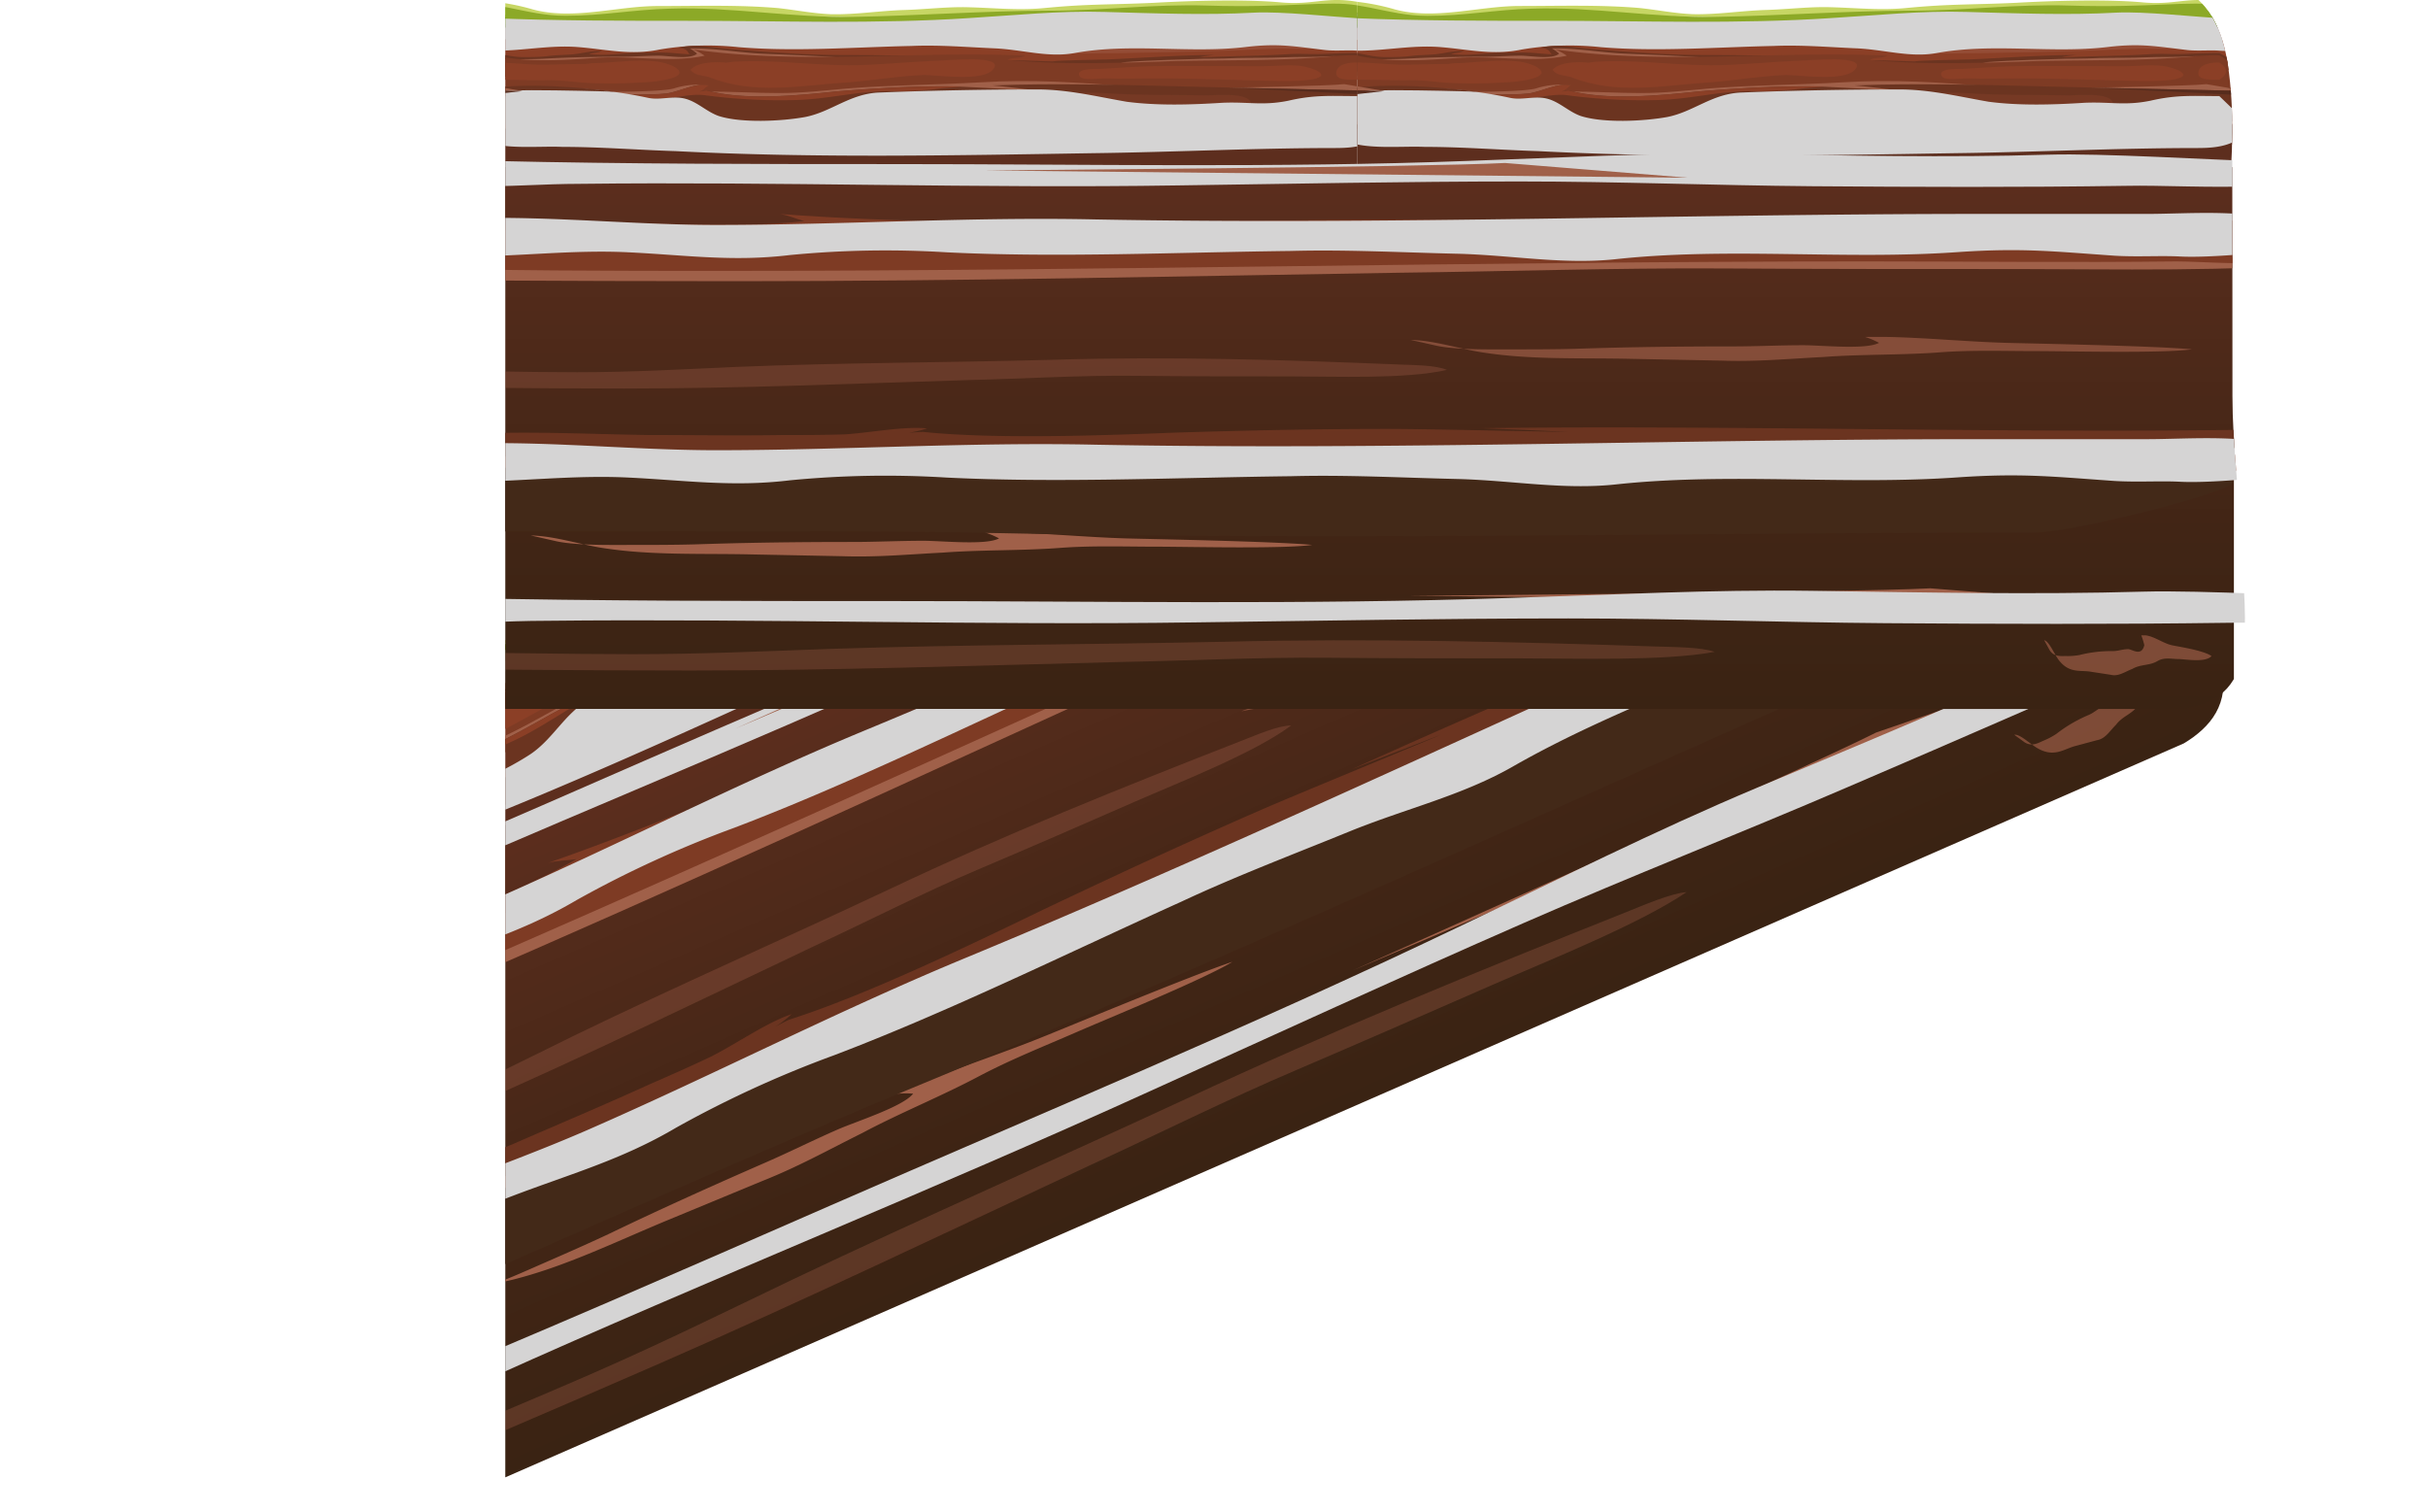 <svg xmlns="http://www.w3.org/2000/svg" xmlns:xlink="http://www.w3.org/1999/xlink" viewBox="0 0 571.54 355.89"><defs><style>.cls-1{fill:none;}.cls-2{isolation:isolate;}.cls-3{clip-path:url(#clip-path);}.cls-4{clip-path:url(#clip-path-2);}.cls-5{fill:#8b3f26;}.cls-6{fill:#944c35;}.cls-7{mix-blend-mode:multiply;}.cls-8{fill:#d5d4d4;}.cls-9{fill:#576e28;}.cls-10{fill:#77932b;}.cls-11{fill:#c7d664;}.cls-12{fill:#8ca927;}.cls-13{fill:#6b3420;}.cls-14,.cls-22,.cls-24{fill:#a06049;}.cls-15{fill:#7e3b24;}.cls-16{fill:#5d2e1e;}.cls-17{fill:#763924;}.cls-18{fill:#572c1d;}.cls-19{clip-path:url(#clip-path-3);}.cls-20{clip-path:url(#clip-path-4);}.cls-21{fill:url(#linear-gradient);}.cls-22{opacity:0.66;}.cls-23{fill:#432918;}.cls-24{opacity:0.33;}.cls-25{clip-path:url(#clip-path-5);}.cls-26{clip-path:url(#clip-path-6);}.cls-27{clip-path:url(#clip-path-7);}.cls-28{fill:url(#linear-gradient-2);}</style><clipPath id="clip-path" transform="translate(0 -7.74)"><rect class="cls-1" x="118.94" width="432.3" height="376.03"/></clipPath><clipPath id="clip-path-2" transform="translate(0 -7.74)"><path class="cls-1" d="M311,252.85,516.1,163.16q-16-36.57-31.85-73.2C475,68.63,470.5,44.67,458.06,24.84c-4.83-7.69-11.6-14.06-21.31-13.58-9.94.49-15.15,9.15-23.7,12.87q-21.89,9.52-43.75,19.12-43.72,19.17-87.43,38.36L243.49,98.4Z"/></clipPath><clipPath id="clip-path-3" transform="translate(0 -7.74)"><rect class="cls-1" x="63.5" y="136.04" width="223.82" height="171.96" transform="translate(-74.27 88.89) rotate(-23.62)"/></clipPath><clipPath id="clip-path-4" transform="translate(0 -7.74)"><path class="cls-1" d="M113.85,357.79l106.41-46.54,198-86.59Q456.3,208,494.39,191.43C509.09,185,528.94,181,522,160.65c-2.91-8.51-7.57-16.21-11.48-24.26-5.41-11.16-12-21.89-16.95-33.25Q476.87,65.06,460.17,27v0L48,207.22Z"/></clipPath><linearGradient id="linear-gradient" x1="495.54" y1="131.34" x2="495.54" y2="272.02" gradientTransform="matrix(1, 0, 0, -1, -203.58, 404.8)" gradientUnits="userSpaceOnUse"><stop offset="0" stop-color="#5d2e1e"/><stop offset="0.2" stop-color="#532b1b"/><stop offset="0.67" stop-color="#412515"/><stop offset="1" stop-color="#3a2313"/></linearGradient><clipPath id="clip-path-5" transform="translate(0 -7.74)"><path class="cls-1" d="M319.49,159.1H522.42c0-24.13.09-48.25.13-72.38,0-21.09,5-42.62,1.9-63.61-1.22-8.14-4.53-15.9-12.77-19-8.44-3.2-15.91,2.1-24.36,2.08q-21.64,0-43.28,0-43.28,0-86.57.1h-38Z"/></clipPath><clipPath id="clip-path-6" transform="translate(0 -7.74)"><rect class="cls-1" x="116.57" y="6.27" width="202.93" height="155.91"/></clipPath><clipPath id="clip-path-7" transform="translate(0 -7.74)"><path class="cls-1" d="M117.57,174.63H418.78q37.67,0,75.34.07c14.53,0,32.49,3.88,34.11-15.55.68-8.12-.4-16.22-.72-24.32-.44-11.24-2-22.53-2-33.77q0-37.69-.07-75.39v0H117.57Z"/></clipPath><linearGradient id="linear-gradient-2" x1="453.95" y1="47.09" x2="453.95" y2="174.63" gradientTransform="matrix(1, 0, 0, -1, -132.24, 221.72)" xlink:href="#linear-gradient"/></defs><title>step_one</title><g class="cls-2"><g id="Слой_2" data-name="Слой 2"><g id="Layer_1" data-name="Layer 1"><g class="cls-3"><g class="cls-4"><path class="cls-5" d="M455.38,14.58c-.15,3,1.93,6.41,3.1,9.09-4.61,4-12.7,6.13-18.3,8.58-6.09,2.66-11.94,5.22-17.92,8.13-22.93,10.61-45.4,21.6-68.86,31-21.65,8.89-43.33,18.37-64.55,28.23-11.34,5.25-23.12,12.15-35.18,15.1-3.73.76-6.09,2.66-8.07-.53-.88-1.35-1.11-3.87-1.4-5.19-.2-3.11-1.34-1.74,1-3.64,3.36-2.92,11.77-4.28,16-5.84,13.31-4.08,24.88-11.46,37.3-16.89,12.91-5.65,25.15-12.16,37.85-18.29,18.92-9.15,38.06-17.81,57.55-26.33S433.46,19.52,454,13.44Z" transform="translate(0 -7.74)"/><path class="cls-6" d="M417.8,33.92c7-3.05,14-6.11,20.71-9.25,1.62-.71,11.8-5.74,8.3-.92-1.89,2.76-8.51,4.88-11.52,6.39C419,38,402.51,45.83,385.94,53.07c-1.95.85-4.08,2.17-6,2.23-2.79.25-3.2-1.12-1.12-3,3-2.47,7.7-3.18,11.13-5.06,6.54-3.63,13.16-6.63,19.91-9.77C412.15,36.48,412.9,36,417.8,33.92Z" transform="translate(0 -7.74)"/><g class="cls-7"><path class="cls-8" d="M467.67,14.81c-3.41,2.16-9.23,6.1-13,7.39-2.47.84-5,2.35-7.84,3.24-7.68,2.35-11.67,3.17-18.85,7.33-12.9,7.66-28,11-40.51,19.5-5.84,3.9-12.79,4.58-19.49,7.18s-13.52,4.9-20,8.06c-13.52,6.25-27.15,13.56-41,18.29a75.48,75.48,0,0,0-18.51,8.77c-6.2,4.4-12.42,5.43-19.49,7.85-6.82,2.31-12.78,6.6-19.36,9.48-2.44,1.07-5.48,2.73-8.29,1.6-5-1.52-2.72-4.88.69-7,10.46-6.6,23.51-9.27,35-14.28,15.1-6.6,29.46-14.91,44.81-20.95,35.81-14.31,69.9-31.92,105-47.26l20.22-8.84C451.79,13,458.84,8.56,464.1,10Z" transform="translate(0 -7.74)"/></g><path class="cls-9" d="M228.52,112.35c1.71,2.15,18.71-5.86,21.57-7.3,4.31-2.08,8.78-2.49,13-4.33,4.87-2.13,9.51-4.35,14.38-6.48,21.27-9.3,43-19.14,64.3-28.12,15.81-6.66,18.9-9.43,28.87-13.6,12.81-5.21,25.69-10.27,38.14-16.29,9.51-4.35,19.3-8.06,28.44-12.82,4.08-2.17,10.58-4.89,14.87-6.57,1.46-.64,3.18-.36,4.13-1.74,2.14-3.06-2.85-1.65-4.55-1.11-8.13,2.2-15.89,6.56-23.08,10.48-13.72,7.55-28.4,12-42.83,18-15.24,6.28-29.38,14.2-44.16,20.67-11.85,5.18-24,9.16-35.88,14-11.51,4.65-22.61,10.66-34,15.63-13.32,5.82-27.18,10-39.27,18.14Z" transform="translate(0 -7.74)"/><path class="cls-10" d="M452,16.52c-2.84,1.67-13.2,4.75-16.19,5.87-4.46,1.76-8,4.27-12.22,6.12-4.87,2.13-9.65,4-14.52,6.16-21.27,9.3-43.62,17.92-63.88,29.1-9.39,5.07-19.54,8-29.37,12.46-12.52,5.86-25,11.89-37.86,16.94-9.65,4-19,8.71-28.72,12.18a123,123,0,0,0-12.76,5.77c-1.46.64-4.59,2.78-6.24,2.54-3.7-.51.72-3.22,2.27-4.09,7.13-4.47,15.61-7.21,23.36-9.83C270.7,94.77,284,87,298.1,80.47c15-6.93,30.38-11.93,45.15-18.39,11.85-5.18,23-11.43,34.6-16.87,11.22-5.3,22.54-10.83,33.91-15.8,13.32-5.82,25.76-13.2,40-16.52Z" transform="translate(0 -7.74)"/><path class="cls-11" d="M449.39,10.63c-8,2-10,5.34-18,8-8.8,2.88-22.1,9.18-30.33,13.36-10,5-15.64,7.13-25.29,12.51-5.89,3.35-12,5.26-18.26,7.79-5.1,2-9.85,4.89-15,7.33-5.77,2.72-11.19,6.25-17.11,8.64C321.18,70,316.6,71,312.17,72.38c-9.77,3.31-19.37,7.89-28.79,12C273.63,88.65,264.73,96.61,254,98.2c-7.28,1.05-15.17,3.35-21.73,7.38-1.64,1.11-3,2.47-4.77,3.25-1.46.64-3.39,1.1-4.17,2.4,2.46,1.63,9.19-2.86,11.86-3.83,3.32-1.26,6.71-2.35,10.26-3.52,9-3,17.64-6.55,26.41-10.39,19-8.31,37.52-18.15,56.8-25.81,19-7.52,37.94-15.43,56.11-24.74,18.34-9.38,37.29-18.24,56.12-26.48,5.36-2.34,10.82-3.57,16.18-5.91Z" transform="translate(0 -7.74)"/><path class="cls-12" d="M449.76,11.46c-7.34,1.79-16,7.78-35.61,15.64-13.1,5.25-24.07,12-37.22,17.73-14.61,6.39-31.38,15.17-45.64,21.7-15,6.85-30.05,10.24-44.7,17.23-8.66,4.08-15.09,8.63-24.1,12.57-4.87,2.13-9.44,3-14.49,4-4.46,1.08-10.7,2.07-6.9,6.79,5.51-.67,10.69-4.09,15.67-6,5.22-2,10.44-4,15.21-6.36,9.77-4.85,20.32-8.6,30.1-13.45,23.72-12.11,49.52-20.79,73.48-33,10.4-5.42,17.74-9.21,28.67-13.41,5.36-2.34,10.79-3.85,16.15-6.19,5.85-2.56,10.5-5.17,16.24-8,4.52-2.27,10-2.43,15.11-4.8Z" transform="translate(0 -7.74)"/><path class="cls-13" d="M360,65.08c-9.17,4-18.37,7.75-27.63,11.79-8.85,3.87-18,7-27.15,10.23-4.53,1.59-8.89,2.24-12.65,5.14,2.87-1.06,2.87.58,3.6.26-2.15.84-4.89,1.65-6.1,2.19-1.9.74-3.82,1.67-5.68,2.49-4.47,2-7.65,4.41-12.36,5.79,1.12-1,1.72-.94,2.77-2.08-2.47,1-4.3,2.56-6.55,3.83-1.88,1-3.83,1.87-5.67,3s-3.87,2-6,2.91c-2.84,1.24-5.63,1.5-8.57,2.3s-5.84,2.36-8.63,3.49c-2.15.84-5.71,2.21-4.31,5.18,1,2.16,3.27.41,5.14-.41a45.2,45.2,0,0,1,5.72-1.73,78,78,0,0,0,8.9-2.44c5.46-1.9,10.6-4.73,15.84-7.12,7.84-3.53,15.33-7.86,23.09-11.55,5.61-2.65,11.38-5.17,17.07-7.85,6.75-3.15,13.69-6.08,20.51-9.07,4.63-2,9.94-4.25,13.91-7.34Z" transform="translate(0 -7.74)"/><path class="cls-14" d="M240.83,115.82c3-1.16,6.64-.73,9.77-1.22,6.54-1,12.41-4.12,18.61-6.54l11.12-4.43c4.37-1.62,7.76-3.83,11.86-6.06,4.48-2.69,9.34-4.52,13.82-7.21,3.68-2.19,7.69-3.65,11.59-5.36,3.65-1.6,15.44-6.17,18.6-8.57-4.95,1.29-20.75,7.62-23.12,8.51-5,1.89-10.34,3.22-15.27,5.23l-2.31,1a9.44,9.44,0,0,1,2.24.47c-.94,2.15-6.73,3.52-8.92,4.48-2.92,1.28-5.62,2.75-8.42,4-6.45,2.82-12.61,5.66-18.79,8.8-2.63,1.29-5.18,2.41-7.74,3.53s-6.52,3-9.33,3.21Z" transform="translate(0 -7.74)"/><path class="cls-13" d="M454.72,22.81c-3.49,1.53-5.28,2.47-8.66,4.06s-4.62,1.83-8.25,3.7C431.17,34,424.35,37,417.67,40.26A22.52,22.52,0,0,1,421.24,38c-8.2,3.59-16.28,7.89-24.3,11.89-1.26.65-12.32,5.68-13.51,6.49-.66.48-15.42,5.87-15.59,6.82-.13,1.7,26.15-8.54,27-8.81A72.64,72.64,0,0,0,403,51.21q21.47-9,42.8-18.24c3.09-1.35,6.57-2.68,9.33-4.76,1.65-1.3,5.22-2.67,6-4.85Z" transform="translate(0 -7.74)"/><path class="cls-14" d="M448.5,26.49c-3.5,1.8-7.35,3.31-10.94,5.07s-7.27,3.28-10.89,5c-2,1-3.91,1.9-5.94,2.79-1.3.57-2.68,1.17-3.94,1.82-1.59.79-9.9,4.56-17.34,8.55,4.59-1.23,21.22-9,25.67-10.74,4.9-1.85,9.62-4.11,14.51-6,4.57-1.71,9.07-3.58,13.47-5.7C455.59,26.1,453.75,23.78,448.5,26.49Z" transform="translate(0 -7.74)"/><path class="cls-15" d="M243.24,114c11.34-.61,21.5-5.92,31.41-11.12,8.07-4.11,18.07-6.45,25.12-11.57a15.88,15.88,0,0,0-3.32-.29c27.66-7.75,53-22.87,79.56-33.05-.9,1.26-2.82,1.52-3.71,2.79,13.69-4.53,27.11-11,40.3-17.33C424.42,38,436.5,33.05,448,26.82c6-3.28,7-3.44,7-3.44,5.72.34,7.92,5,6.88,6.65-1.66,2.18-7.93,3.76-10.61,4.93-11.1,5.14-22.41,9.8-33.61,14.7-40.92,17.9-81,37.74-122.16,55.75-11.94,5.22-24.36,10.65-36.61,15.14-3.38.9-14.05,7-17,2.22Z" transform="translate(0 -7.74)"/><path class="cls-14" d="M303.83,98a20.72,20.72,0,0,0-8,4.35c-4.36,3.59-36.28,16.58-36.28,16.58l18.22-3.79,23.77-11.66S295.06,104.14,303.83,98Z" transform="translate(0 -7.74)"/><path class="cls-14" d="M304.1,99.6c5.72-2.5,11.61-4.64,17.21-7.09s10.45-5.3,15.72-8.18c10.22-5.49,20.82-10.12,31.27-15.42,11.49-5.9,23.38-10.23,35.5-14.37,1.51-.52,3.71-1.48,5.23-1-3.29,3.76-10.74,6.29-15.25,8.26-5.24,2.29-10.47,4.58-15.76,6.75-5.66,2.33-10.94,5.51-16.43,8.2-11.37,5.84-22.39,11.83-34.09,16.94-9.26,4-18.62,7.85-28,11.66Z" transform="translate(0 -7.74)"/><path class="cls-13" d="M465,28.05c-29.18,14.21-64.51,26.33-93.75,40.42C372,68.15,382.55,65,382.55,65c-9.91,3.81-18.24,6.82-22.59,8.72-8.77,3.84-16.84,7.94-25.29,12.51-8.83,5-21,11.78-30.8,13.18-.49.21-1.35.88-1.6,1,.87-.67,1-1.61,1.55-2.42-3.24.55-6.18,4.44-9.13,6.32-2.33,1.31-5,2.48-7.44,3.55-5.25,2.59-11,4.79-16.32,7.14-6,2.31-12.36,4.25-18.1,7-3.55,1.84-4.49,1.67-3.14,5.43,1.64,5.08,6.22,8.24,10.11,6.54,29.66-11.81,59.51-25.16,88.66-38.78C380.68,80,413.19,66,446.25,52.75c5.6-2.45,17.12-10.61,19.83-17Z" transform="translate(0 -7.74)"/><path class="cls-14" d="M472.14,35.2c-8.22,2.43-16.15,6.87-24,10.67-8.3,4-16.73,7.32-25.17,11-2.92,1.28-5.63,3-8.63,4.16,2-1.09,5.95-4.41,10.49-6.52-3.55,1.17-11.43,6.16-14.6,7.74-3.5,1.72-7.24,3.36-10.74,5.08-7.07,3.29-14.11,6.66-21.45,8.9-6.29,2-12.48,4.2-18.63,6.5,2.79-.25,8.13-2.2,10.83-2.22-16.5,6.06-35.14,14.31-50.84,21.75-10.9,5.15-14.8,6.86-25.7,12-5.29,2.51-17.82,8-23.26,10.07-10,3.73-12.88,5.05-16.52,6.45-2.67,1-10.64,3.1-11.19,6.25-.75,5.36,19.73-4,22.63-4.87a273,273,0,0,0,35.48-14c19.92-9.29,39.83-18.19,60.1-26.67,21.74-9.12,42.61-19.79,64.2-29.24,12-5.26,24-10.67,35.91-16.09,5.13-2.44,10.55-4.62,15.09-8Z" transform="translate(0 -7.74)"/><path class="cls-16" d="M470.73,35.72C446,47.43,420.67,59.94,395,70.29c-26.87,10.88-53.45,23.09-80,34.7-11.69,5.11-23,11.2-34.51,16-5.6,2.45-11.07,4.55-16.43,6.89-4.38,1.92-12.22,3.9-15.48,7.06-.38.46-1.46.64-1.71.75,1.17,2.68,3.44,7.2,5.68,7.67,3.53.78,19.41,13.85,22.57,12.47l11.45-5c17.54-7.67,34.86-15.83,52.93-22.28,41.71-14.76,73-54,113.21-71.56,4.38-1.92,22.67-7.88,22-13.39Z" transform="translate(0 -7.74)"/><path class="cls-5" d="M249.23,124.37c.36-.88,1.54-1.27,3.6-2.34,5.74-2.8,12.15-4.73,18.1-7,5.36-2.34,11.07-4.55,16.32-7.14,2.44-1.07,5.12-2.24,7.44-3.55,3-1.87,5.89-5.77,9.13-6.32-.52.81-.69,1.75-1.55,2.42.24-.11,1.11-.78,1.6-1,9.83-1.4,22-8.16,30.8-13.18,8.45-4.57,16.52-8.68,25.29-12.51,1.08-.47,2.41-1,3.94-1.62-1.67.9-3.35,1.71-4.7,2.53a84.67,84.67,0,0,1-12.06,6C339.67,84,333.38,89,326,92.45A147.93,147.93,0,0,1,304,100.69c-3.62,1-7,4-10.85,5.71-3.25,1.42-6.52,3.24-9.83,4.49-6.73,2.75-13.51,4.94-20,7.78C261.66,119.42,253.89,123.28,249.23,124.37Z" transform="translate(0 -7.74)"/><path class="cls-17" d="M397.21,59.21c8.88-3.11,17.42-7,26.1-10.64,2.13-.88,10.49-5.7,11.52-2.29,1.14,4.13-9.4,6-11.92,6.87-8.13,2.61-14.91,7.53-22.27,11.55a172.31,172.31,0,0,1-29.17,12.49c-4.49,1.67-9.29,2.13-13.71,4-1.64.68-4.31,2.56-5.89,2.45-3.89-.11-1.13-3.18.86-4.39,8.2-4.75,17.9-8.2,26.71-11.47C385.08,65.59,391.65,61.52,397.21,59.21Z" transform="translate(0 -7.74)"/><g class="cls-7"><path class="cls-8" d="M459.2,33.06c-6.33,2.77-10.22,4-15.91,8.28-5.56,3.88-9.15,4.29-15.38,7.31-7.34,3.79-15.27,7.55-23,9.77-7.6,1.87-15.16,3.15-22.47,6.35-12.67,5.54-25,11.22-37.19,17.14-7,3.33-9.42,9.64-15.22,13.62-5.18,3.42-14.46,8.07-20.57,8.71-3.35.3-6.61-1.17-9.85-.63s-5.88,3.15-9.12,3.7a110.82,110.82,0,0,0-18.5,5.48c-6.44,2.53-10.55,3.74-15.62,7.41-3.33,2.33-7.17,2.85-6.93,7.38.14,4.29,2.25,7.14,6.3,7.11,6.07,0,13.93-4.64,19.64-6.85,9-3.94,18.34-7.15,27.46-10.85,33.63-12.68,66.92-28.11,99.59-43,19.14-8.66,37.71-17.94,57-26.36,5.36-2.34,8.94-4.78,10.78-10.52Z" transform="translate(0 -7.74)"/></g><path class="cls-14" d="M465.18,29,428,44.32S451,33.79,454.9,31.55Z" transform="translate(0 -7.74)"/><polygon class="cls-18" points="427.97 36.58 464.31 22.84 465.18 21.27 427.97 36.58"/><path class="cls-13" d="M282.33,109.19s-28.06,11.16-31.53,14l-1.32-.07S257.39,116.53,282.33,109.19Z" transform="translate(0 -7.74)"/><path class="cls-5" d="M307,89.93c10.15-5.31,21.48-7.94,32-13.12,5.5-2.69,10.89-5.63,16.62-8.43,2.44-1.07,15.44-8.49,14.25-3.91-.81,4.13-12.51,7.21-15.92,8.71-6,2.91-11.16,6.33-16.79,9.38C325.75,88.39,315.86,95.62,303,96c-1.92.26-3.27,1.14-5.13.21.85-2.69,5.24-4.61,7.78-5.43Z" transform="translate(0 -7.74)"/><path class="cls-5" d="M273.75,104.85c5.52-2.41,13.83-8.18,19.84-7.71,6.08.63-3.56,6-5.67,6.93a122.51,122.51,0,0,1-12.76,5.77c-3.64,1.4-7.34,2.24-11,4-4.06,1.78-9.23,3.84-13.12,5.55-6.66,2.91-5.67-2.36-.15-4.77,3.41-1.49,7.58-2.74,10.83-4.16,3.57-1.56,7.07-3.29,10.65-4.85Z" transform="translate(0 -7.74)"/><path class="cls-5" d="M412.13,45.11c7.17-3.14,14.22-6.14,21.4-9.28,3-1.3,7.25-3.81,10.18-4.35,6-1.14,8.27.73-4.75,6.14-9.78,4.07-19.92,8-29.59,12.2-4.05,1.77-8,3.7-12,5.25-1.25.55-4.9,2.81-6.09,2.21-2.29-1.41,2.61-3.37,3.86-3.92,5-2.56,10.15-5.26,15.29-7.51Z" transform="translate(0 -7.74)"/><g class="cls-7"><path class="cls-8" d="M456.28,12.64c1.35,3.09,1.56,3.57-1.43,4.69-1.95.85.23,1.44-1.49,2.36-5.07,2.71-11.45,4.76-15.28,6.62-12.2,5.72-24.41,11-36.83,16.2-11.44,4.81-23.16,9-34.53,13.94-13.32,5.82-26.42,12.13-39.59,18.28C304,85.61,280,94.38,257,105c-4.22,1.85-8.16,4.34-12.45,6-2.76,1.21-4.4,2.31-4.69-1.43s1.93-3.55,5-4.9c16-6.24,31.62-13.06,47.38-19.95C314.49,75,337.26,66,358.7,54.93c10.6-5.41,20.65-11.16,31.68-15.59,12-4.86,24.23-9.63,35.8-15.46,6-3,19.31-7.21,25.3-9.44,3.82-1.42,1.38-3,5.52-3.26Z" transform="translate(0 -7.74)"/></g><path class="cls-14" d="M260.11,118.7,222.9,134s23.07-10.52,26.93-12.77Z" transform="translate(0 -7.74)"/><polygon class="cls-18" points="222.9 126.27 253.95 114.53 260.11 110.96 222.9 126.27"/><path class="cls-5" d="M455.71,25.08s-4.5,1.7-4,4.25,3.93.61,5.81-.19C457.49,29.14,460.22,25.74,455.71,25.08Z" transform="translate(0 -7.74)"/></g><g class="cls-19"><path class="cls-5" d="M250.32,104.27c-.15,3,1.93,6.41,3.1,9.09-4.61,4-12.7,6.13-18.3,8.58-6.09,2.66-11.94,5.22-17.92,8.13-22.93,10.61-45.4,21.6-68.86,31C126.7,169.94,105,179.42,83.8,189.28c-11.34,5.25-23.12,12.15-35.18,15.1-3.73.76-6.09,2.66-8.07-.53-.88-1.35-1.11-3.87-1.4-5.19-.2-3.11-1.34-1.74,1-3.64,3.36-2.92,11.77-4.28,16-5.84,13.31-4.08,24.88-11.46,37.3-16.89,12.91-5.65,25.15-12.16,37.85-18.29,18.92-9.15,38.06-17.81,57.55-26.33s39.52-18.45,60.07-24.53Z" transform="translate(0 -7.74)"/><path class="cls-6" d="M212.73,123.61c7-3.05,14-6.11,20.71-9.25,1.62-.71,11.8-5.74,8.3-.92-1.89,2.76-8.51,4.88-11.52,6.39-16.28,7.89-32.79,15.7-49.36,22.94-1.95.85-4.08,2.17-6,2.23-2.79.25-3.2-1.12-1.12-3,3-2.47,7.7-3.18,11.13-5.06,6.54-3.63,13.16-6.63,19.91-9.77C207.09,126.17,207.83,125.71,212.73,123.61Z" transform="translate(0 -7.74)"/><g class="cls-7"><path class="cls-8" d="M262.61,104.5c-3.41,2.16-9.23,6.1-13,7.39-2.47.84-5,2.35-7.84,3.24-7.68,2.35-11.67,3.17-18.85,7.33-12.9,7.66-28,11-40.51,19.5-5.84,3.9-12.79,4.58-19.49,7.18s-13.52,4.9-20,8.06c-13.52,6.25-27.15,13.56-41,18.29a75.48,75.48,0,0,0-18.51,8.77c-6.2,4.4-12.42,5.43-19.49,7.85-6.82,2.31-12.78,6.6-19.36,9.48-2.44,1.07-5.48,2.73-8.29,1.6-5-1.52-2.72-4.88.69-7,10.46-6.6,23.51-9.27,35-14.28,15.1-6.6,29.46-14.91,44.81-20.95,35.81-14.31,69.9-31.92,105-47.26l20.22-8.84c4.87-2.13,11.93-6.57,17.19-5.16Z" transform="translate(0 -7.74)"/></g><path class="cls-9" d="M23.46,202c1.71,2.15,18.71-5.86,21.57-7.3,4.31-2.08,8.78-2.49,13-4.33,4.87-2.13,9.51-4.35,14.38-6.48,21.27-9.3,43-19.14,64.3-28.12,15.81-6.66,18.9-9.43,28.87-13.6,12.81-5.21,25.69-10.27,38.14-16.29,9.51-4.35,19.3-8.06,28.44-12.82,4.08-2.17,10.58-4.89,14.87-6.57,1.46-.64,3.18-.36,4.13-1.74,2.14-3.06-2.85-1.65-4.55-1.11-8.13,2.2-15.89,6.56-23.08,10.48-13.72,7.55-28.4,12-42.83,18-15.24,6.28-29.38,14.2-44.16,20.67-11.85,5.18-24,9.16-35.88,14-11.51,4.65-22.61,10.66-34,15.63-13.32,5.82-27.18,10-39.27,18.14Z" transform="translate(0 -7.74)"/><path class="cls-10" d="M246.9,106.2c-2.84,1.67-13.2,4.75-16.19,5.87-4.46,1.76-8,4.27-12.22,6.12-4.87,2.13-9.65,4-14.52,6.16-21.27,9.3-43.62,17.92-63.88,29.1-9.39,5.07-19.54,8-29.37,12.46-12.52,5.86-25,11.89-37.86,16.94-9.65,4-19,8.71-28.72,12.18a123,123,0,0,0-12.76,5.77c-1.46.64-4.59,2.78-6.24,2.54-3.7-.51.72-3.22,2.27-4.09,7.13-4.47,15.61-7.21,23.36-9.83,14.86-5,28.11-12.68,42.26-19.26,15-6.93,30.38-11.93,45.15-18.39,11.85-5.18,23-11.43,34.6-16.87,11.22-5.3,22.54-10.83,33.91-15.8,13.32-5.82,25.76-13.2,40-16.52Z" transform="translate(0 -7.74)"/><path class="cls-11" d="M244.33,100.32c-8,2-10,5.34-18,8-8.8,2.88-22.1,9.18-30.33,13.36-10,5-15.64,7.13-25.29,12.51-5.89,3.35-12,5.26-18.26,7.79-5.1,2-9.85,4.89-15,7.33-5.77,2.72-11.19,6.25-17.11,8.64-4.29,1.68-8.87,2.72-13.31,4.08-9.77,3.31-19.37,7.89-28.79,12-9.74,4.26-18.64,12.22-29.36,13.81-7.28,1.05-15.17,3.35-21.73,7.38-1.64,1.11-3,2.47-4.77,3.25-1.46.64-3.39,1.1-4.17,2.4,2.46,1.63,9.19-2.86,11.86-3.83,3.32-1.26,6.71-2.35,10.26-3.52,9-3,17.64-6.55,26.41-10.39,19-8.31,37.52-18.15,56.8-25.81,19-7.52,37.94-15.43,56.11-24.74,18.34-9.38,37.29-18.24,56.12-26.48,5.36-2.34,10.82-3.57,16.18-5.91Z" transform="translate(0 -7.74)"/><path class="cls-12" d="M244.69,101.15c-7.34,1.79-16,7.78-35.61,15.64-13.1,5.25-24.07,12-37.22,17.73-14.61,6.39-31.38,15.17-45.64,21.7-15,6.85-30.05,10.24-44.7,17.23-8.66,4.08-15.09,8.63-24.1,12.57-4.87,2.13-9.44,3-14.49,4-4.46,1.08-10.7,2.07-6.9,6.79,5.51-.67,10.69-4.09,15.67-6,5.22-2,10.44-4,15.21-6.36,9.77-4.85,20.32-8.6,30.1-13.45,23.72-12.11,49.52-20.79,73.48-33,10.4-5.42,17.74-9.21,28.67-13.41,5.36-2.34,10.79-3.85,16.15-6.19,5.85-2.56,10.5-5.17,16.24-8,4.52-2.27,10-2.43,15.11-4.8Z" transform="translate(0 -7.74)"/><path class="cls-13" d="M155,154.77c-9.17,4-18.37,7.75-27.63,11.79-8.85,3.87-18,7-27.15,10.23-4.53,1.59-8.89,2.24-12.65,5.14,2.87-1.06,2.87.58,3.6.26-2.15.84-4.89,1.65-6.1,2.19-1.9.74-3.82,1.67-5.68,2.49-4.47,2-7.65,4.41-12.36,5.79,1.12-1,1.72-.94,2.77-2.08-2.47,1-4.3,2.56-6.55,3.83-1.88,1-3.83,1.87-5.67,3s-3.87,2-6,2.91c-2.84,1.24-5.63,1.5-8.57,2.3s-5.84,2.36-8.63,3.49c-2.15.84-5.71,2.21-4.31,5.18,1,2.16,3.27.41,5.14-.41a45.2,45.2,0,0,1,5.72-1.73,78,78,0,0,0,8.9-2.44c5.46-1.9,10.6-4.73,15.84-7.12C73.49,196,81,191.68,88.75,188c5.61-2.65,11.38-5.17,17.07-7.85,6.75-3.15,13.69-6.08,20.51-9.07,4.63-2,9.94-4.25,13.91-7.34Z" transform="translate(0 -7.74)"/><path class="cls-14" d="M35.76,205.5c3-1.16,6.64-.73,9.77-1.22,6.54-1,12.41-4.12,18.61-6.54l11.12-4.43c4.37-1.62,7.76-3.83,11.86-6.06,4.48-2.69,9.34-4.52,13.82-7.21,3.68-2.19,7.69-3.65,11.59-5.36,3.65-1.6,15.44-6.17,18.6-8.57-4.95,1.29-20.75,7.62-23.12,8.51-5,1.89-10.34,3.22-15.27,5.23l-2.31,1a9.44,9.44,0,0,1,2.24.47c-.94,2.15-6.73,3.52-8.92,4.48-2.92,1.28-5.62,2.75-8.42,4-6.45,2.82-12.61,5.66-18.79,8.8-2.63,1.29-5.18,2.41-7.74,3.53s-6.52,3-9.33,3.21Z" transform="translate(0 -7.74)"/><path class="cls-13" d="M249.66,112.5c-3.49,1.53-5.28,2.47-8.66,4.06s-4.62,1.83-8.25,3.7c-6.64,3.39-13.46,6.37-20.14,9.68a22.52,22.52,0,0,1,3.57-2.24c-8.2,3.59-16.28,7.89-24.3,11.89-1.26.65-12.32,5.68-13.51,6.49-.66.48-15.42,5.87-15.59,6.82-.13,1.7,26.15-8.54,27-8.81A72.64,72.64,0,0,0,198,140.9q21.47-9,42.8-18.24c3.09-1.35,6.57-2.68,9.33-4.76,1.65-1.3,5.22-2.67,6-4.85Z" transform="translate(0 -7.74)"/><path class="cls-14" d="M243.43,116.18c-3.5,1.8-7.35,3.31-10.94,5.07s-7.27,3.28-10.89,5c-2,1-3.91,1.9-5.94,2.79-1.3.57-2.68,1.17-3.94,1.82-1.59.79-9.9,4.56-17.34,8.55,4.59-1.23,21.22-9,25.67-10.74,4.9-1.85,9.62-4.11,14.51-6,4.57-1.71,9.07-3.58,13.47-5.7C250.52,115.79,248.68,113.47,243.43,116.18Z" transform="translate(0 -7.74)"/><path class="cls-15" d="M38.17,203.72c11.34-.61,21.5-5.92,31.41-11.12,8.07-4.11,18.07-6.45,25.12-11.57a15.88,15.88,0,0,0-3.32-.29c27.66-7.75,53-22.87,79.56-33.05-.9,1.26-2.82,1.52-3.71,2.79,13.69-4.53,27.11-11,40.3-17.33,11.83-5.46,23.91-10.4,35.38-16.63,6-3.28,7-3.44,7-3.44,5.72.34,7.92,5,6.88,6.65-1.66,2.18-7.93,3.76-10.61,4.93-11.1,5.14-22.41,9.8-33.61,14.7-40.92,17.9-81,37.74-122.16,55.75C78.47,200.32,66,205.75,53.79,210.24c-3.38.9-14.05,7-17,2.22Z" transform="translate(0 -7.74)"/><path class="cls-14" d="M98.76,187.67a20.72,20.72,0,0,0-8,4.35c-4.36,3.59-36.28,16.58-36.28,16.58l18.22-3.79,23.77-11.66S90,193.83,98.76,187.67Z" transform="translate(0 -7.74)"/><path class="cls-14" d="M99,189.29c5.72-2.5,11.61-4.64,17.21-7.09S126.7,176.9,132,174c10.22-5.49,20.82-10.12,31.27-15.42,11.49-5.9,23.38-10.23,35.5-14.37,1.51-.52,3.71-1.48,5.23-1-3.29,3.76-10.74,6.29-15.25,8.26-5.24,2.29-10.47,4.58-15.76,6.75-5.66,2.33-10.94,5.51-16.43,8.2-11.37,5.84-22.39,11.83-34.09,16.94-9.26,4-18.62,7.85-28,11.66Z" transform="translate(0 -7.74)"/><path class="cls-13" d="M260,117.74c-29.18,14.21-64.51,26.33-93.75,40.42.73-.32,11.25-3.47,11.25-3.47-9.91,3.81-18.24,6.82-22.59,8.72-8.77,3.84-16.84,7.94-25.29,12.51-8.83,5-21,11.78-30.8,13.18-.49.21-1.35.88-1.6,1,.87-.67,1-1.61,1.55-2.42-3.24.55-6.18,4.44-9.13,6.32-2.33,1.31-5,2.48-7.44,3.55-5.25,2.59-11,4.79-16.32,7.14-6,2.31-12.36,4.25-18.1,7-3.55,1.84-4.49,1.67-3.14,5.43,1.64,5.08,6.22,8.24,10.11,6.54,29.66-11.81,59.51-25.16,88.66-38.78,32.21-15.25,64.72-29.17,97.78-42.48,5.6-2.45,17.12-10.61,19.83-17Z" transform="translate(0 -7.74)"/><path class="cls-14" d="M267.08,124.89c-8.22,2.43-16.15,6.87-24,10.67-8.3,4-16.73,7.32-25.17,11-2.92,1.28-5.63,3-8.63,4.16,2-1.09,5.95-4.41,10.49-6.52-3.55,1.17-11.43,6.16-14.6,7.74-3.5,1.72-7.24,3.36-10.74,5.08-7.07,3.29-14.11,6.66-21.45,8.9-6.29,2-12.48,4.2-18.63,6.5,2.79-.25,8.13-2.2,10.83-2.22-16.5,6.06-35.14,14.31-50.84,21.75-10.9,5.15-14.8,6.86-25.7,12-5.29,2.51-17.82,8-23.26,10.07-10,3.73-12.88,5.05-16.52,6.45-2.67,1-10.64,3.1-11.19,6.25-.75,5.36,19.73-4,22.63-4.87a273,273,0,0,0,35.48-14c19.92-9.29,39.83-18.19,60.1-26.67,21.74-9.12,42.61-19.79,64.2-29.24,12-5.26,24-10.67,35.91-16.09,5.13-2.44,10.55-4.62,15.09-8Z" transform="translate(0 -7.74)"/><path class="cls-16" d="M265.66,125.41C240.89,137.12,215.6,149.63,190,160c-26.87,10.88-53.45,23.09-80,34.7-11.69,5.11-23,11.2-34.51,16-5.6,2.45-11.07,4.55-16.43,6.89-4.38,1.92-12.22,3.9-15.48,7.06-.38.46-1.46.64-1.71.75C43,228,45.26,232.54,47.5,233c3.53.78,18.86,12.61,22,11.23l11.45-5c17.54-7.67,34.86-15.83,52.93-22.28,41.71-14.76,81-35.72,121.2-53.3,4.38-1.92,15.22-24.91,14.55-30.42Z" transform="translate(0 -7.74)"/><path class="cls-5" d="M44.16,214.06c.36-.88,1.54-1.27,3.6-2.34,5.74-2.8,12.15-4.73,18.1-7,5.36-2.34,11.07-4.55,16.32-7.14,2.44-1.07,5.12-2.24,7.44-3.55,3-1.87,5.89-5.77,9.13-6.32-.52.81-.69,1.75-1.55,2.42.24-.11,1.11-.78,1.6-1,9.83-1.4,22-8.16,30.8-13.18,8.45-4.57,16.52-8.68,25.29-12.51,1.08-.47,2.41-1,3.94-1.62-1.67.9-3.35,1.71-4.7,2.53a84.67,84.67,0,0,1-12.06,6c-7.47,3.27-13.76,8.34-21.16,11.77A147.93,147.93,0,0,1,99,190.38c-3.62,1-7,4-10.85,5.71-3.25,1.42-6.52,3.24-9.83,4.49-6.73,2.75-13.51,4.94-20,7.78C56.59,209.11,48.83,213,44.16,214.06Z" transform="translate(0 -7.74)"/><path class="cls-17" d="M192.14,148.9c8.88-3.11,17.42-7,26.1-10.64,2.13-.88,10.49-5.7,11.52-2.29,1.14,4.13-9.4,6-11.92,6.87-8.13,2.61-14.91,7.53-22.27,11.55a172.31,172.31,0,0,1-29.17,12.49c-4.49,1.67-9.29,2.13-13.71,4-1.64.68-4.31,2.56-5.89,2.45-3.89-.11-1.13-3.18.86-4.39,8.2-4.75,17.9-8.2,26.71-11.47C180,155.28,186.58,151.21,192.14,148.9Z" transform="translate(0 -7.74)"/><g class="cls-7"><path class="cls-8" d="M254.14,122.75c-6.33,2.77-10.22,4-15.91,8.28-5.56,3.88-9.15,4.29-15.38,7.31-7.34,3.79-15.27,7.55-23,9.77-7.6,1.87-15.16,3.15-22.47,6.35-12.67,5.54-25,11.22-37.19,17.14-7,3.33-9.42,9.64-15.22,13.62-5.18,3.42-14.46,8.07-20.57,8.71-3.35.3-6.61-1.17-9.85-.63s-5.88,3.15-9.12,3.7a110.82,110.82,0,0,0-18.5,5.48c-6.44,2.53-10.55,3.74-15.62,7.41-3.33,2.33-7.17,2.85-6.93,7.38.14,4.29,2.25,7.14,6.3,7.11,6.07,0,13.93-4.64,19.64-6.85,9-3.94,18.34-7.15,27.46-10.85,33.63-12.68,66.92-28.11,99.59-43,19.14-8.66,37.71-17.94,57-26.36,5.36-2.34,8.94-4.78,10.78-10.52Z" transform="translate(0 -7.74)"/></g><path class="cls-14" d="M260.11,118.7,222.9,134s23.07-10.52,26.93-12.77Z" transform="translate(0 -7.74)"/><polygon class="cls-18" points="222.9 126.27 259.25 112.52 260.11 110.96 222.9 126.27"/><path class="cls-13" d="M77.26,198.88S49.2,210,45.73,212.88l-1.32-.07S52.32,206.22,77.26,198.88Z" transform="translate(0 -7.74)"/><path class="cls-5" d="M101.92,179.62c10.15-5.31,21.48-7.94,32-13.12,5.5-2.69,10.89-5.63,16.62-8.43,2.44-1.07,15.44-8.49,14.25-3.91-.81,4.13-12.51,7.21-15.92,8.71-6,2.91-11.16,6.33-16.79,9.38-11.37,5.84-21.27,13.07-34.15,13.48-1.92.26-3.27,1.14-5.13.21.85-2.69,5.24-4.61,7.78-5.43Z" transform="translate(0 -7.74)"/><path class="cls-5" d="M68.69,194.54c5.52-2.41,13.83-8.18,19.84-7.71,6.08.63-3.56,6-5.67,6.93a122.51,122.51,0,0,1-12.76,5.77c-3.64,1.4-7.34,2.24-11,4-4.06,1.78-9.23,3.84-13.12,5.55-6.66,2.91-5.67-2.36-.15-4.77,3.41-1.49,7.58-2.74,10.83-4.16,3.57-1.56,7.07-3.29,10.65-4.85Z" transform="translate(0 -7.74)"/><path class="cls-5" d="M207.06,134.8c7.17-3.14,14.22-6.14,21.4-9.28,3-1.3,7.25-3.81,10.18-4.35,6-1.14,8.27.73-4.75,6.14-9.78,4.07-19.92,8-29.59,12.2-4.05,1.77-8,3.7-12,5.25-1.25.55-4.9,2.81-6.09,2.21-2.29-1.41,2.61-3.37,3.86-3.92,5-2.56,10.15-5.26,15.29-7.51Z" transform="translate(0 -7.74)"/><g class="cls-7"><path class="cls-8" d="M251.21,102.33c1.35,3.09,1.56,3.57-1.43,4.69-1.95.85.23,1.44-1.49,2.36-5.07,2.71-11.45,4.76-15.28,6.62-12.2,5.72-24.41,11-36.83,16.2-11.44,4.81-23.16,9-34.53,13.94-13.32,5.82-26.42,12.13-39.59,18.28C99,175.3,74.94,184.07,51.93,194.71c-4.22,1.85-8.16,4.34-12.45,6-2.76,1.21-4.4,2.31-4.69-1.43s1.93-3.55,5-4.9c16-6.24,31.62-13.06,47.38-19.95,22.25-9.73,45-18.72,66.46-29.84,10.6-5.41,20.65-11.16,31.68-15.59,12-4.86,24.23-9.63,35.8-15.46,6-3,19.31-7.21,25.3-9.44,3.82-1.42,1.38-3,5.52-3.26Z" transform="translate(0 -7.74)"/></g><path class="cls-14" d="M55,208.39,17.84,223.69s23.07-10.52,26.93-12.77Z" transform="translate(0 -7.74)"/><polygon class="cls-18" points="17.84 215.96 48.89 204.22 55.04 200.65 17.84 215.96"/><path class="cls-5" d="M250.65,114.77s-4.5,1.7-4,4.25,3.93.61,5.81-.19C252.42,118.83,255.16,115.43,250.65,114.77Z" transform="translate(0 -7.74)"/></g><g class="cls-20"><rect class="cls-21" x="66.79" y="132.78" width="450.32" height="140.68" transform="translate(640.84 264.49) rotate(156.38)"/><path class="cls-14" d="M486.6,164.7,318.44,236.19s105.2-46.93,123.2-56Z" transform="translate(0 -7.74)"/><path class="cls-14" d="M103.25,313.26c5.81-2.37,12.42-2.91,18.3-4.48,12.3-3.2,24-9,36.13-14l21.74-9c8.51-3.38,15.38-7.23,23.58-11.32,9-4.79,18.5-8.59,27.53-13.39,7.42-3.92,15.21-7,22.87-10.34,7.19-3.14,30.19-12.53,36.7-16.56-9.47,3.13-40.38,16-45,17.83-9.7,3.91-20,7.22-29.6,11.27l-4.55,2a21.63,21.63,0,0,1,4-.06c-2.37,3.05-13.41,6.54-17.72,8.42-5.75,2.51-11.13,5.21-16.64,7.62-12.7,5.55-24.85,11-37.12,16.91-5.21,2.45-10.24,4.65-15.27,6.85-5.27,2.3-12.87,5.8-18.1,6.91Z" transform="translate(0 -7.74)"/><path class="cls-22" d="M292.2,175.2c5.81-2.37,12.42-2.91,18.3-4.48,12.3-3.2,24-9,36.13-14l21.74-9c8.51-3.38,15.38-7.23,23.58-11.32,9-4.79,18.5-8.59,27.53-13.39,7.42-3.92,15.21-7,22.87-10.34,7.19-3.14,30.19-12.53,36.7-16.56-9.47,3.13-40.38,16-45,17.83-9.7,3.91-20,7.22-29.6,11.27l-4.55,2a21.63,21.63,0,0,1,4-.06c-2.37,3.05-13.41,6.54-17.72,8.42-5.75,2.51-11.13,5.21-16.64,7.62-12.7,5.55-24.85,11-37.12,16.91-5.21,2.45-10.24,4.65-15.27,6.85-5.27,2.3-12.87,5.8-18.1,6.91Z" transform="translate(0 -7.74)"/><path class="cls-22" d="M474.15,180.73c1.33-.3,4,2.44,5.8,3.34,3.8,2,6-.09,8.72-.74L493.6,182c2-.32,3-2.16,4.51-3.65,1.49-2,3.69-2.45,5.18-4.5,1.23-1.66,3.08-1.91,4.72-2.62s6.82-1.87,7.59-4.16c-2.57-.56-9.54,1.38-10.62,1.57-2.26.43-5.08-.3-7.24.37l-1,.43a18.57,18.57,0,0,1,1.75,2c.57,3.11-2.51,2.22-3.44,2.62-1.23.54-2.21,1.52-3.39,2a33.64,33.64,0,0,0-7.59,4.44,17.15,17.15,0,0,1-3.18,1.67c-1.13.49-2.67,1.45-4.41.25Z" transform="translate(0 -7.74)"/><path class="cls-14" d="M25.42,270.12c25.92-11.33,52-22.25,77.38-33.34s48.22-21.93,72.78-33.34c47.54-22,95.51-42.95,143.73-64.88,53.12-24.24,105.87-46.3,159.3-68.33,6.68-2.75,16.6-7.09,22.06-8.14-17.76,10.46-50.6,24-71,32.9q-35.57,15.55-71.19,31c-25.43,11-50.42,22.89-75.66,34.27C230.24,184.23,178.9,208,126,231.18Q63.11,258.68,0,285.6Z" transform="translate(0 -7.74)"/><path class="cls-13" d="M500.77,109.43c-57.62,26.25-125.06,53.33-182.72,79.49,1.43-.62,21.3-8.27,21.3-8.27-19.11,8-35.08,14.5-43.57,18.22-17.12,7.49-33.13,14.91-50,22.92-17.76,8.61-42.09,20.3-60,26-1,.42-2.78,1.42-3.25,1.63a24.71,24.71,0,0,0,3.82-2.93c-5.94,2-12.85,6.88-18.88,9.94-4.68,2.26-9.91,4.54-14.66,6.62-10.38,4.75-21.39,9.36-31.85,13.93-11.49,4.81-23.6,9.48-34.94,14.65-7.05,3.3-8.63,3.57-8,6.42.59,3.94,7.19,4.79,14.8,1.46,57.36-24.25,115.76-50,173.05-75.69,63.4-28.57,126.71-56,190.72-83.2,10.93-4.78,34.83-17.49,42.47-24.62Z" transform="translate(0 -7.74)"/><path class="cls-14" d="M510,112.81c-15.52,5.95-31.43,13.61-46.86,20.63-16.38,7.44-32.65,14.28-49.13,21.49-5.71,2.5-11.26,5.34-17,7.72,4.07-1.92,12.42-6.74,21.36-10.74-6.76,2.68-22.83,10.82-29.12,13.71-6.92,3.17-14.21,6.36-21.13,9.52-13.89,6.22-27.76,12.49-41.65,17.87-11.93,4.66-23.79,9.49-35.62,14.39,5-1.49,15.26-5.69,20-6.93-31.69,13-68.11,29-99,43-21.45,9.66-29.06,13-50.51,22.65-10.41,4.69-34.89,15.44-45.35,19.76-19.18,7.93-24.88,10.46-31.9,13.39-5.12,2.1-20.06,7.65-22.46,10.8-3.73,5.27,36.42-12.57,41.91-14.69,22.91-8.9,45.84-18.65,68.56-28.86,39.15-17.54,78.08-34.71,117.48-51.66,42.26-18.2,83.68-37.44,125.84-55.88q35.18-15.39,70.26-31c10.09-4.55,20.6-9,30.07-14.13Z" transform="translate(0 -7.74)"/><path class="cls-23" d="M499.56,119.74c-50.38,22.54-102.12,46-153.36,67.91-53.7,23-107.58,46.88-161.09,70.29-23.57,10.31-46.88,21.18-70,31.13-11.29,4.94-22.15,9.52-33,14.25-8.84,3.87-23.87,9.6-31.36,13.88a30.15,30.15,0,0,1-3.44,1.5,5.06,5.06,0,0,0,6.09,3.22c5.89-1.23,27,.26,33.4-2.53L109.9,309.3c35.35-15.46,70.57-31.2,106.23-46,82.24-34,163.43-71.64,244.43-107.07,8.84-3.87,40.31-28.2,42-32.3Z" transform="translate(0 -7.74)"/><g class="cls-7"><path class="cls-8" d="M558.7,132.21c1.56,3.57,1.81,4.14-4.74,6.78-4.31,1.89-.09,1.82-4,3.7-11.41,5.56-25.24,10.75-33.78,14.71-27.14,12.32-54.13,24-81.52,35.76C409.46,204,383.9,214,358.75,225c-29.46,12.89-58.68,26.33-88,39.6C219.37,288,166.89,308.95,115.76,332c-9.34,4.09-18.35,8.92-27.78,12.82-6.11,2.67-9.9,4.78-9-.08s5.32-5.46,12.14-8.45c35.18-14.49,69.67-29.58,104.52-44.82,49.22-21.53,99.21-42.27,147.34-65.34,23.74-11.28,46.52-22.81,70.76-33,26.39-11.1,53.23-22.16,79.13-34.38,13.49-6.35,42.25-17,55.34-22.33,8.36-3.37,4-4.51,12.53-6.46Z" transform="translate(0 -7.74)"/></g><g class="cls-7"><path class="cls-8" d="M485.29,40.51c1.56,3.57,1.81,4.14-4.22,6.55-4,1.73,0,1.79-3.58,3.54-10.47,5.15-23.21,9.86-31.06,13.52C421.5,75.47,396.69,86.21,371.5,97c-23.2,9.92-46.73,19.09-69.85,29.21-27.08,11.84-53.92,24.25-80.84,36.47-47.23,21.55-95.53,40.66-142.51,61.88-8.59,3.76-16.85,8.26-25.51,11.83-5.61,2.46-9.08,4.42-8.42-.35s4.79-5.23,11.07-8c32.36-13.26,64.07-27.13,96.11-41.14C196.8,167.13,242.79,148.14,287,126.8c21.8-10.43,42.69-21.14,65-30.44,24.27-10.17,49-20.29,72.74-31.59,12.39-5.87,38.88-15.58,50.93-20.4,7.69-3.08,3.57-4.33,11.49-6Z" transform="translate(0 -7.74)"/></g><path class="cls-15" d="M11.65,261.88C35,256.7,57.76,245.74,80,235c18-8.56,39.33-15.52,55.68-25-2.4.38-4.38.24-6.66.89,59.39-20.93,116.81-50.75,175-74.51-2.32,2-6.33,3.1-8.65,5.13,29.65-11.29,59.52-25,88.85-38.52,26.23-11.81,52.77-23,78.55-35.7,13.56-6.67,15.6-7.26,15.6-7.26,11.53-1.75,14.2,3.63,11.47,6.17-4.22,3.53-17.62,8-23.54,10.63-24.61,11.1-49.47,21.64-74.21,32.46-90.34,39.51-179.69,81.28-270.57,121C95.13,241.83,67.7,253.82,41,264.5,33.75,267,9.63,279.22,5.43,274Z" transform="translate(0 -7.74)"/><g class="cls-7"><path class="cls-8" d="M516.4,115.38c-7,3.84-19,10.69-26.49,13.54-4.84,1.84-10.07,4.57-15.54,6.58-15,5.38-22.64,7.67-37.24,15.23-26.29,13.84-55.33,22.75-81.19,37.57-12,6.82-25.16,9.83-38.4,15.23S290.92,214,278,220.05c-27,12.2-54.56,25.82-81.8,36.17a257.31,257.31,0,0,0-37.05,17c-12.86,7.58-24.73,10.82-38.59,16.1-13.38,5.07-25.75,12.44-38.85,18.16-4.85,2.12-11,5.21-15.89,4.61-8.85-.42-3.55-5.48,3.44-9.31,21.45-11.72,46.5-19.16,69.29-29.13,30.06-13.15,59.27-28.26,89.62-40.76,70.88-29.44,139.56-62.6,209.39-93.14l40.25-17.6c9.7-4.24,24.16-12.13,33.49-11.91Z" transform="translate(0 -7.74)"/></g><g class="cls-7"><path class="cls-8" d="M493,61.8c-7,3.84-19,10.69-26.49,13.54-4.84,1.84-10.07,4.57-15.54,6.58-15,5.38-22.64,7.67-37.24,15.23-26.29,13.84-55.33,22.75-81.19,37.57-12,6.82-25.16,9.83-38.4,15.23s-26.61,10.47-39.56,16.52c-27,12.2-54.56,25.82-81.8,36.17a257.31,257.31,0,0,0-37.05,17c-12.86,7.58-24.73,10.82-38.59,16.1-13.38,5.07-25.75,12.44-38.85,18.16-4.85,2.12-11,5.21-15.89,4.61-8.85-.42-3.55-5.48,3.44-9.31C67.23,237.45,92.28,230,115.07,220c30.06-13.15,59.27-28.26,89.62-40.76,70.88-29.44,139.56-62.6,209.39-93.14l40.25-17.6c9.7-4.24,24.16-12.13,33.49-11.91Z" transform="translate(0 -7.74)"/></g><path class="cls-24" d="M57,286.74c13.47-5.89,27.12-11.36,40.31-17.12s24.91-11.73,37.56-17.94c24.5-11.89,49.43-22.8,74.34-34.53,27.43-13,55-24.07,83-35,3.5-1.36,8.66-3.62,11.73-3.62-8.76,6.52-26,13.21-36.58,17.85-12.32,5.39-24.65,10.78-37,16-13.24,5.62-26.06,12.24-39.12,18.28-27.14,12.88-53.59,25.79-81.1,37.82-21.78,9.53-43.68,18.77-65.59,28Z" transform="translate(0 -7.74)"/><path class="cls-24" d="M89.73,352.32c16.76-7.33,33.7-14.23,50.1-21.41s31.07-14.43,46.86-22c30.59-14.55,61.61-28.12,92.67-42.55,34.21-16,68.45-29.94,103.18-43.78,4.34-1.73,10.76-4.54,14.46-4.81-11.14,7.56-32.48,16.05-45.67,21.82-15.33,6.71-30.66,13.41-46.05,20-16.46,7-32.49,15.05-48.77,22.51-33.86,15.82-66.88,31.6-101.11,46.57-27.1,11.85-54.32,23.42-81.54,35Z" transform="translate(0 -7.74)"/><path class="cls-14" d="M341.22,107.8,173.06,179.28s105.2-46.93,123.2-56Z" transform="translate(0 -7.74)"/></g><g class="cls-25"><path class="cls-5" d="M526,13.62c-1.21,2.41-.72,6-.72,8.68-5.3,1.69-12.78.48-18.32.48-6,0-11.81,0-17.84.24-22.9.48-45.56,1.45-68.46.72-21.21-.48-42.66-.48-63.88,0-11.33.24-23.62,1.69-34.71-.24-3.37-.72-6,0-6.51-3.37-.24-1.45.48-3.62.72-4.82,1-2.65-.48-1.93,2.17-2.65,3.86-1.21,11.33.72,15.43,1,12.53,1.45,24.83-.48,37.12-.48,12.78,0,25.31-1,38.08-1.45,19-.72,38.08-1,57.37-1s39.53-1,58.81,1.45Z" transform="translate(0 -7.74)"/><path class="cls-6" d="M487.72,16c6.91,0,13.82,0,20.57-.16,1.61,0,11.89-.48,7.23,2.25-2.57,1.61-8.84,1-11.89,1.12-16.39.64-32.94,1.12-49.33,1.12-1.93,0-4.18.32-5.78-.32-2.41-.8-2.25-2.09.16-2.89,3.37-1,7.55.16,11.09-.16,6.75-.64,13.34-.72,20.09-.88C482.1,16.11,482.88,16,487.72,16Z" transform="translate(0 -7.74)"/><g class="cls-7"><path class="cls-8" d="M536.09,18.28c-3.62.56-9.88,1.71-13.52,1.4-2.36-.2-5,.12-7.69-.16-7.23-.84-10.85-1.6-18.32-.76-13.5,1.68-27.24-1-40.74,1.48-6.27,1.12-12.29-.84-18.8-1.12s-13-.84-19.52-.56c-13.5.28-27.48,1.4-40.74.28a68.43,68.43,0,0,0-18.56.56c-6.75,1.4-12.29,0-19-.56-6.51-.56-13,.84-19.52.84-2.41,0-5.54.28-7.47-1.68-3.62-3.08-.48-5,3.13-5.6,11.09-1.68,22.9.84,34.23.84,14.94,0,29.89-1.68,44.83-1.12C429.31,13.24,464,11,498.73,11h20c4.82,0,12.29-1.12,16.15,2Z" transform="translate(0 -7.74)"/></g><path class="cls-9" d="M302,12.42c.64,2.41,17.68,1.93,20.57,1.77,4.34-.16,8.2,1.12,12.37,1.12,4.82,0,9.48-.16,14.3-.16,21.05,0,42.66-.28,63.63,0,15.55.21,19.12-1,28.92-.8,12.53.32,25.07.8,37.6.32,9.48-.16,19,.32,28.28-.32,4.18-.32,10.56-.21,14.74-.05,1.45,0,2.78.86,4.06.05,2.89-1.77-1.77-2.41-3.37-2.57-7.55-1.12-15.59-.32-23,.32-14.14,1.29-28-.32-42.1-.64-14.94-.32-29.57,1.12-44.19,1.12-11.73,0-23.3-1.12-34.87-1.45-11.25-.32-22.66.64-33.91.64-13.18,0-26.19-1.61-39.21.8Z" transform="translate(0 -7.74)"/><path class="cls-10" d="M522.42,14c-3,.36-12.69-.85-15.58-1-4.34-.16-8.2.64-12.37.64-4.82,0-9.48-.16-14.3-.16-21.05,0-42.74-1-63.63,1-9.64.8-19.12-.48-28.92-.32-12.53.32-25.07.8-37.6.32-9.48-.16-19,.32-28.28-.32a111.55,111.55,0,0,0-12.69.16c-1.45,0-4.82.64-6.11-.16-2.89-1.77,1.77-2.41,3.37-2.57,7.55-1.12,15.59-.32,23,.32,14.14,1.29,28-.32,42.1-.64,14.94-.32,29.57,1.12,44.19,1.12,11.73,0,23.3-1.12,34.87-1.45,11.25-.32,22.66-.8,33.91-.8,13.18,0,26.19-1.61,39.21.8Z" transform="translate(0 -7.74)"/><path class="cls-11" d="M522.42,8.17c-7.39-1.29-10.28.79-17.83.15-8.36-.8-21.69-.4-30,.08C464.42,8.88,459,8.64,449,9.6c-6.11.64-11.89,0-18-.16-5-.16-10,.48-15.11.64-5.78.16-11.57,1.12-17.35,1-4.18-.16-8.36-1-12.53-1.45-9.32-.8-19-.48-28.28-.48-9.64,0-19.93,3.37-29.41.8a52.73,52.73,0,0,0-20.73-1.77,28.93,28.93,0,0,1-5.14,1c-1.45,0-3.21-.32-4.34.48,1.45,2.25,8.68,1,11.25,1.12,3.21.16,6.43.48,9.8.8,8.52.8,17,1,25.71,1,18.8,0,37.76-1.45,56.56-.8,18.48.64,37.12,1,55.6-.16,18.64-1.12,37.6-1.61,56.24-1.61,5.3,0,10.28,1,15.59,1Z" transform="translate(0 -7.74)"/><path class="cls-12" d="M522.42,9c-6.75-1.18-16.1.65-35.27.05-12.79-.4-24.34,1.21-37.36,1.21-14.46,0-31.58,1.21-45.8,1.45-14.94.24-28.68-2.41-43.39-1.93-8.68.24-15.67,1.69-24.59,1.69-4.82,0-8.92-1-13.5-1.93-4.1-.72-9.64-2.17-8.2,3.13,4.82,1.45,10.36.48,15.19.72,5.06.24,10.12.48,14.94.24,9.88-.48,20,.24,29.89-.24,24.1-1.45,48.69.72,73-.72,10.61-.72,18.08-1.21,28.68-.72,5.3,0,10.36.72,15.67.72,5.78,0,10.61-.48,16.39-.72,4.58-.24,9.22,1.63,14.3,1.51Z" transform="translate(0 -7.74)"/><path class="cls-13" d="M428.42,20.93c-9.08,0-18.08-.24-27.24-.24-8.76,0-17.52-.72-26.27-1.37-4.34-.32-8.2-1.37-12.37-.32,2.77.16,2.17,1.53,2.89,1.53-2.09-.08-4.66-.4-5.87-.4-1.85-.08-3.78,0-5.62,0-4.42,0-8,.88-12.37.32,1.29-.4,1.77-.16,3.05-.72-2.41-.08-4.5.56-6.83.8-1.93.16-3.86.16-5.78.4s-3.94.24-6,.24c-2.81,0-5.22-.8-8-1.21a73.93,73.93,0,0,0-8.44-.24c-2.09-.08-5.54-.24-5.46,2.73.08,2.17,2.57,1.53,4.42,1.53a41,41,0,0,1,5.38.64,70.76,70.76,0,0,0,8.28,1.21c5.22.4,10.53-.08,15.75-.16,7.79-.08,15.59-1,23.38-1.21,5.62-.16,11.33-.16,17-.32,6.75-.16,13.58-.08,20.33-.08,4.58,0,9.8.08,14.22-1Z" transform="translate(0 -7.74)"/><path class="cls-14" d="M311,19.77c2.89.12,5.78,1.81,8.56,2.53,5.78,1.57,11.81,1.08,17.84,1.33L348.2,24c4.22.24,7.83-.36,12.05-.72,4.7-.6,9.4-.36,14.1-1a92.71,92.71,0,0,1,11.57-.24c3.62,0,15.06.48,18.56-.36-4.58-.72-20-1.21-22.3-1.33-4.82-.24-9.76-1.08-14.58-1.21h-2.29A8.56,8.56,0,0,1,367,20.37c-1.57,1.45-6.87.48-9,.48-2.89,0-5.66.24-8.44.24-6.39,0-12.53.12-18.8.48-2.65.12-5.18.12-7.71.12s-6.51.12-8.92-.72Z" transform="translate(0 -7.74)"/><path class="cls-13" d="M522.42,20.22c-3.45,0-5.28.13-8.67.23s-4.5-.16-8.2.08c-6.75.4-13.5.4-20.25.72a20.42,20.42,0,0,1,3.78-.56c-8.11,0-16.39.64-24.51,1-1.29.08-12.29.24-13.58.48-.72.16-14.94-.72-15.43,0-.72,1.37,24.83,2.41,25.63,2.49a65.86,65.86,0,0,0,8,.32c14.06.24,28.12.4,42.18.4,3.05,0,6.43.16,9.48-.56,1.85-.48,5.3-.32,6.75-1.85Z" transform="translate(0 -7.74)"/><path class="cls-14" d="M515.92,21c-3.56.23-7.31.08-10.93.24s-7.23.08-10.85.16c-2,.08-3.94.16-5.95.16-1.29,0-2.65,0-3.94.08-1.61.08-9.88.19-17.52.8,4.26.64,20.89.24,25.23.4,4.74.24,9.48.08,14.22.32,4.42.24,8.84.32,13.26.16C521.95,23.26,521.26,20.67,515.92,21Z" transform="translate(0 -7.74)"/><path class="cls-15" d="M313.61,19.16c9.64,3.62,20,2.89,30.13,2.17,8.2-.48,17.35,1.21,25.07-.48a14.4,14.4,0,0,0-2.65-1.45c25.79,3.62,52.31.24,78.1,1.45-1.21.72-2.89.24-4.1,1,13,1.21,26.51.72,39.77.24,11.81-.24,23.64,0,35.43-1,6.2-.53,7.06-.31,7.06-.31,4.63,2.36,4.75,7.06,3.3,8-2.17,1.21-8,.24-10.61.24-11.09.24-22.18,0-33.26,0-40.49,0-81,1.93-121.72,1.93-11.81,0-24.1,0-35.91-.72-3.13-.48-14.22.72-14.94-4.34Z" transform="translate(0 -7.74)"/><path class="cls-14" d="M369.77,27.84a18.78,18.78,0,0,0-8.2.72c-4.93,1.4-36.16.59-36.16.59l16.51,3.47,24-1S360.25,29.77,369.77,27.84Z" transform="translate(0 -7.74)"/><path class="cls-14" d="M369.41,29.29c5.66,0,11.33.36,16.87.36s10.61-.6,16-1.08c10.49-.84,21-.84,31.58-1.45,11.69-.72,23.14,0,34.71,1,1.45.12,3.62.12,4.7,1.08-4.1,1.93-11.21,1.33-15.67,1.33-5.18,0-10.36,0-15.55-.12-5.54-.12-11.09.6-16.63.84-11.57.72-22.9,1.69-34.47,1.69-9.16,0-18.32-.24-27.48-.48Z" transform="translate(0 -7.74)"/><path class="cls-13" d="M529.1,28.32c-29.41,1.21-63.15-1.57-92.56-.48.72,0,10.61,1.21,10.61,1.21-9.62-.43-17.63-1-21.93-1-8.68,0-16.87.48-25.55,1.21-9.16,1-21.69,2.17-30.37-.24-.48,0-1.45.24-1.69.24,1-.24,1.45-1,2.17-1.45-2.89-.72-6.75,1.45-9.88,1.93-2.41.24-5.06.24-7.47.24-5.3.24-10.85,0-16.15,0-5.78-.24-11.81-1-17.6-.72-3.62.24-4.34-.24-4.58,3.37-.48,4.82,2.17,9.1,6,9.1,28.92,1,58.57.72,87.74,0,32.3-1,64.36-.72,96.66.24,5.54,0,18.08-2.6,22.66-6.93Z" transform="translate(0 -7.74)"/><path class="cls-14" d="M532.39,36.84c-7.71-1-15.91-.16-23.78.16-8.36.32-16.55,0-24.91,0-2.89,0-5.78.48-8.68.32,2.09-.16,6.54-1.5,11.09-1.61-3.37-.32-11.73,1-14.94,1.12-3.54.16-7.23.16-10.77.32-7.07.16-14.14.4-21.05-.4-5.95-.64-11.89-1-17.84-1.37,2.41.8,7.55,1.12,9.8,2.09-15.91-1-34.39-.88-50.14-.4-10.93.32-14.78.32-25.71.64-5.3.16-17.72.21-23-.08-9.64-.53-12.53-.48-16.07-.64-2.57-.16-10-1.29-11.57,1.12-2.57,4.18,17.84,3.86,20.57,4.18A247.49,247.49,0,0,0,360,43.59c19.93-.48,39.69-.64,59.62-.32,21.37.32,42.58-1,64-1,11.89,0,23.78-.16,35.67-.32,5.14-.16,10.44,0,15.43-1.12Z" transform="translate(0 -7.74)"/><path class="cls-16" d="M531,36.76c-24.83.72-50.38,1.93-75.45,1.21-26.27-.72-52.79-.24-79.06-.24-11.57,0-23.14,1-34.47.72-5.54,0-10.85-.24-16.15-.24-4.34,0-11.57-1.21-15.43.24a3.94,3.94,0,0,1-1.69,0c0,2.65.24,7.23,1.93,8.44,2.65,1.93,11.09,18.56,14.22,18.56h11.33c17.35,0,34.71-.48,52.06.72,40,2.89,80.27-18.32,120-18.32,4.34,0,21.69,1.69,23.14-3.13Z" transform="translate(0 -7.74)"/><path class="cls-5" d="M314.83,29.92c.62-.6,1.74-.49,3.84-.63,5.78-.24,11.81.48,17.6.72,5.3,0,10.85.24,16.15,0,2.41,0,5.06,0,7.47-.24,3.13-.48,7-2.65,9.88-1.93-.72.48-1.21,1.21-2.17,1.45.24,0,1.21-.24,1.69-.24,8.68,2.41,21.21,1.21,30.37.24,8.68-.72,16.87-1.21,25.55-1.21,1.07,0,2.37,0,3.86.09-1.71.14-3.4.21-4.83.39a76.77,76.77,0,0,1-12.21.64c-7.39,0-14.46,1.93-21.85,2.09A134.12,134.12,0,0,1,369,30.17c-3.37-.48-7.23.8-11.09.8-3.21,0-6.59.32-9.8.16-6.59-.16-13-.8-19.44-.8C327,30.33,319.1,30.71,314.83,29.92Z" transform="translate(0 -7.74)"/><path class="cls-17" d="M461.43,29.56c8.51.64,17,.48,25.54.64,2.09,0,10.79-.92,10.4,2.29-.55,3.85-10,1.58-12.4,1.37-7.7-.79-15.12.84-22.69,1.5a156.22,156.22,0,0,1-28.77-.22c-4.33-.24-8.49-1.61-12.83-1.69-1.61,0-4.51.56-5.78-.11-3.19-1.51.22-3,2.31-3.33,8.54-1,17.85-.31,26.36.17C449,30.45,456,29.46,461.43,29.56Z" transform="translate(0 -7.74)"/><g class="cls-7"><path class="cls-8" d="M522.42,30.36c-6.27,0-10-.35-16.22,1.09-6,1.21-9.16.24-15.43.48-7.47.48-15.43.72-22.66-.24-7-1.21-13.74-2.89-21-2.89-12.53,0-24.83.24-37.12.72-7,.24-11.33,4.58-17.6,5.78-5.54,1-14.94,1.45-20.25-.24-2.89-1-5.06-3.37-8-4.1s-6,.48-8.92-.24A100.48,100.48,0,0,0,338,28.57c-6.27-.24-10.12-.72-15.67.48-3.62.72-7-.24-8.44,3.62-1.45,3.62-.72,6.75,2.65,8.2,5.06,2.17,13.26,1.21,18.8,1.45,8.92,0,17.84.72,26.76,1,32.54,1.69,65.8,1,98.34.48,19-.24,37.84-1.21,56.89-1.21,5.3,0,9.16-.72,12.78-4.82Z" transform="translate(0 -7.74)"/></g><path class="cls-14" d="M528.86,29.17l-36.47-.8s23-.36,27-.82Z" transform="translate(0 -7.74)"/><polygon class="cls-18" points="492.39 20.63 527.57 22.41 528.86 21.43 492.39 20.63"/><path class="cls-13" d="M347.84,29.34s-27.37-.92-31.28.18L315.49,29S324.46,26.38,347.84,29.34Z" transform="translate(0 -7.74)"/><path class="cls-5" d="M375.31,22.3c10.36-.72,20.73,1.21,31.34.72,5.54-.24,11.09-.72,16.87-1,2.41,0,15.91-1.45,13.26,1.93-2.17,3.13-13,1.45-16.39,1.45-6,.24-11.57,1.21-17.35,1.69-11.57.72-22.42,3.13-33.26-1.21-1.69-.48-3.13-.24-4.34-1.69,1.69-1.93,6-1.93,8.44-1.69Z" transform="translate(0 -7.74)"/><path class="cls-5" d="M342.29,22.62c5.46,0,14.46-1.77,19.28.8,4.82,2.73-5.14,3.7-7.23,3.7a111.07,111.07,0,0,1-12.69.16c-3.54-.16-6.91-.8-10.61-.64-4,0-9.06-.16-12.92-.16-6.59,0-3.86-4,1.61-4,3.37,0,7.29.48,10.51.48,3.54,0,7.07-.16,10.61-.16Z" transform="translate(0 -7.74)"/><path class="cls-5" d="M478.94,23.27c7.1,0,14,.07,21.14.07,2.93,0,7.41-.53,10,.09,5.4,1.23,6.61,3.61-6.17,3.38-9.6-.18-19.45-.62-29-.62-4,0-8,.15-11.88,0-1.23,0-5.09.55-5.86-.38-1.39-2,3.4-1.85,4.63-1.85,5.09-.31,10.34-.68,15.43-.68Z" transform="translate(0 -7.74)"/><g class="cls-7"><path class="cls-8" d="M527.41,12.34c0,3.05,0,3.54-2.89,3.37-1.93,0-.33,1.27-2.1,1.41-5.2.41-11.24-.21-15.1,0-12.21.32-24.26.24-36.48.08-11.25-.16-22.5-1-33.75-1-13.18,0-26.35.48-39.53.8-23.14.64-46.28-.8-69.26-.32-4.18,0-8.36.64-12.53.48-2.73,0-4.5.32-3.37-2.89S315.3,12,318.35,12c15.59.64,31,.64,46.6.64,22,0,44.19.8,66-.64,10.77-.64,21.21-1.77,32-1.45,11.73.32,23.62.8,35.35.16,6.11-.32,18.66,1,24.44,1.35,3.69.2,2.23-2,5.77-.7Z" transform="translate(0 -7.74)"/></g><path class="cls-14" d="M325.93,29.17l-36.47-.8s23-.36,27-.82Z" transform="translate(0 -7.74)"/><polygon class="cls-18" points="289.46 20.63 319.52 22.15 325.93 21.43 289.46 20.63"/><path class="cls-5" d="M522.42,22.46s-4.35-.23-4.89,2.06,3,1.93,4.89,2C522.42,26.48,525.93,24.65,522.42,22.46Z" transform="translate(0 -7.74)"/></g><g class="cls-26"><path class="cls-5" d="M323,13.62c-1.21,2.41-.72,6-.72,8.68-5.3,1.69-12.78.48-18.32.48-6,0-11.81,0-17.84.24-22.9.48-45.56,1.45-68.46.72-21.21-.48-42.66-.48-63.88,0-11.33.24-23.62,1.69-34.71-.24-3.37-.72-6,0-6.51-3.37-.24-1.45.48-3.62.72-4.82,1-2.65-.48-1.93,2.17-2.65,3.86-1.21,11.33.72,15.43,1,12.53,1.45,24.83-.48,37.12-.48,12.78,0,25.31-1,38.08-1.45,19-.72,38.08-1,57.37-1s39.53-1,58.81,1.45Z" transform="translate(0 -7.74)"/><path class="cls-6" d="M284.79,16c6.91,0,13.82,0,20.57-.16,1.61,0,11.89-.48,7.23,2.25-2.57,1.61-8.84,1-11.89,1.12-16.39.64-32.94,1.12-49.33,1.12-1.93,0-4.18.32-5.78-.32-2.41-.8-2.25-2.09.16-2.89,3.37-1,7.55.16,11.09-.16,6.75-.64,13.34-.72,20.09-.88C279.17,16.11,280,16,284.79,16Z" transform="translate(0 -7.74)"/><g class="cls-7"><path class="cls-8" d="M333.16,18.28c-3.62.56-9.88,1.71-13.52,1.4-2.36-.2-5,.12-7.69-.16-7.23-.84-10.85-1.6-18.32-.76-13.5,1.68-27.24-1-40.74,1.48-6.27,1.12-12.29-.84-18.8-1.12s-13-.84-19.52-.56c-13.5.28-27.48,1.4-40.74.28a68.43,68.43,0,0,0-18.56.56c-6.75,1.4-12.29,0-19-.56-6.51-.56-13,.84-19.52.84-2.41,0-5.54.28-7.47-1.68-3.62-3.08-.48-5,3.13-5.6,11.09-1.68,22.9.84,34.23.84,14.94,0,29.89-1.68,44.83-1.12,35,1.12,69.66-1.12,104.37-1.12h20c4.82,0,12.29-1.12,16.15,2Z" transform="translate(0 -7.74)"/></g><path class="cls-9" d="M99.07,12.42c.64,2.41,17.68,1.93,20.57,1.77,4.34-.16,8.2,1.12,12.37,1.12,4.82,0,9.48-.16,14.3-.16,21.05,0,42.66-.28,63.63,0,15.55.21,19.12-1,28.92-.8,12.53.32,25.07.8,37.6.32,9.48-.16,19,.32,28.28-.32,4.18-.32,10.56-.21,14.74-.05,1.45,0,2.78.86,4.06.05,2.89-1.77-1.77-2.41-3.37-2.57-7.55-1.12-15.59-.32-23,.32-14.14,1.29-28-.32-42.1-.64-14.94-.32-29.57,1.12-44.19,1.12-11.73,0-23.3-1.12-34.87-1.45-11.25-.32-22.66.64-33.91.64-13.18,0-26.19-1.61-39.21.8Z" transform="translate(0 -7.74)"/><path class="cls-10" d="M319.49,14c-3,.36-12.69-.85-15.58-1-4.34-.16-8.2.64-12.37.64-4.82,0-9.48-.16-14.3-.16-21.05,0-42.74-1-63.63,1-9.64.8-19.12-.48-28.92-.32-12.53.32-25.07.8-37.6.32-9.48-.16-19,.32-28.28-.32a111.55,111.55,0,0,0-12.69.16c-1.45,0-4.82.64-6.11-.16-2.89-1.77,1.77-2.41,3.37-2.57,7.55-1.12,15.59-.32,23,.32,14.14,1.29,28-.32,42.1-.64,14.94-.32,29.57,1.12,44.19,1.12,11.73,0,23.3-1.12,34.87-1.45,11.25-.32,22.66-.8,33.91-.8,13.18,0,26.19-1.61,39.21.8Z" transform="translate(0 -7.74)"/><path class="cls-11" d="M319.49,8.17c-7.39-1.29-10.28.79-17.83.15-8.36-.8-21.69-.4-30,.08-10.12.48-15.59.24-25.55,1.21-6.11.64-11.89,0-18-.16-5-.16-10,.48-15.11.64-5.78.16-11.57,1.12-17.35,1-4.18-.16-8.36-1-12.53-1.45-9.32-.8-19-.48-28.28-.48-9.64,0-19.93,3.37-29.41.8a52.73,52.73,0,0,0-20.73-1.77,28.93,28.93,0,0,1-5.14,1c-1.45,0-3.21-.32-4.34.48,1.45,2.25,8.68,1,11.25,1.12,3.21.16,6.43.48,9.8.8,8.52.8,17,1,25.71,1,18.8,0,37.76-1.45,56.56-.8,18.48.64,37.12,1,55.6-.16,18.64-1.12,37.6-1.61,56.24-1.61,5.3,0,10.28,1,15.59,1Z" transform="translate(0 -7.74)"/><path class="cls-12" d="M319.49,9c-6.75-1.18-16.1.65-35.27.05-12.79-.4-24.34,1.21-37.36,1.21-14.46,0-31.58,1.21-45.8,1.45-14.94.24-28.68-2.41-43.39-1.93C149,10,142,11.45,133.1,11.45c-4.82,0-8.92-1-13.5-1.93-4.1-.72-9.64-2.17-8.2,3.13,4.82,1.45,10.36.48,15.19.72,5.06.24,10.12.48,14.94.24,9.88-.48,20,.24,29.89-.24,24.1-1.45,48.69.72,73-.72,10.61-.72,18.08-1.21,28.68-.72,5.3,0,10.36.72,15.67.72,5.78,0,10.61-.48,16.39-.72,4.58-.24,9.22,1.63,14.3,1.51Z" transform="translate(0 -7.74)"/><path class="cls-13" d="M225.5,20.93c-9.08,0-18.08-.24-27.24-.24-8.76,0-17.52-.72-26.27-1.37-4.34-.32-8.2-1.37-12.37-.32,2.77.16,2.17,1.53,2.89,1.53-2.09-.08-4.66-.4-5.87-.4-1.85-.08-3.78,0-5.62,0-4.42,0-8,.88-12.37.32,1.29-.4,1.77-.16,3.05-.72-2.41-.08-4.5.56-6.83.8-1.93.16-3.86.16-5.78.4s-3.94.24-6,.24c-2.81,0-5.22-.8-8-1.21a73.93,73.93,0,0,0-8.44-.24c-2.09-.08-5.54-.24-5.46,2.73.08,2.17,2.57,1.53,4.42,1.53a41,41,0,0,1,5.38.64,70.76,70.76,0,0,0,8.28,1.21c5.22.4,10.53-.08,15.75-.16,7.79-.08,15.59-1,23.38-1.21,5.62-.16,11.33-.16,17-.32,6.75-.16,13.58-.08,20.33-.08,4.58,0,9.8.08,14.22-1Z" transform="translate(0 -7.74)"/><path class="cls-14" d="M108,19.77c2.89.12,5.78,1.81,8.56,2.53,5.78,1.57,11.81,1.08,17.84,1.33l10.85.36c4.22.24,7.83-.36,12.05-.72,4.7-.6,9.4-.36,14.1-1A92.71,92.71,0,0,1,183,22.06c3.62,0,15.06.48,18.56-.36-4.58-.72-20-1.21-22.3-1.33-4.82-.24-9.76-1.08-14.58-1.21h-2.29a8.56,8.56,0,0,1,1.69,1.21c-1.57,1.45-6.87.48-9,.48-2.89,0-5.66.24-8.44.24-6.39,0-12.53.12-18.8.48-2.65.12-5.18.12-7.71.12s-6.51.12-8.92-.72Z" transform="translate(0 -7.74)"/><path class="cls-13" d="M319.49,20.22c-3.45,0-5.28.13-8.67.23s-4.5-.16-8.2.08c-6.75.4-13.5.4-20.25.72a20.42,20.42,0,0,1,3.78-.56c-8.11,0-16.39.64-24.51,1-1.29.08-12.29.24-13.58.48-.72.16-14.94-.72-15.43,0-.72,1.37,24.83,2.41,25.63,2.49a65.86,65.86,0,0,0,8,.32c14.06.24,28.12.4,42.18.4,3.05,0,6.43.16,9.48-.56,1.85-.48,5.3-.32,6.75-1.85Z" transform="translate(0 -7.74)"/><path class="cls-14" d="M313,21c-3.56.23-7.31.08-10.93.24s-7.23.08-10.85.16c-2,.08-3.94.16-5.95.16-1.29,0-2.65,0-3.94.08-1.61.08-9.88.19-17.52.8,4.26.64,20.89.24,25.23.4,4.74.24,9.48.08,14.22.32,4.42.24,8.84.32,13.26.16C319,23.26,318.34,20.67,313,21Z" transform="translate(0 -7.74)"/><path class="cls-15" d="M110.68,19.16c9.64,3.62,20,2.89,30.13,2.17,8.2-.48,17.35,1.21,25.07-.48a14.4,14.4,0,0,0-2.65-1.45c25.79,3.62,52.31.24,78.1,1.45-1.21.72-2.89.24-4.1,1,13,1.21,26.51.72,39.77.24,11.81-.24,23.64,0,35.43-1,6.2-.53,7.06-.31,7.06-.31,4.63,2.36,4.75,7.06,3.3,8-2.17,1.21-8,.24-10.61.24-11.09.24-22.18,0-33.26,0C238.43,29,197.94,31,157.2,31c-11.81,0-24.1,0-35.91-.72-3.13-.48-14.22.72-14.94-4.34Z" transform="translate(0 -7.74)"/><path class="cls-14" d="M166.84,27.84a18.78,18.78,0,0,0-8.2.72c-4.93,1.4-36.16.59-36.16.59L139,32.63l24-1S157.32,29.77,166.84,27.84Z" transform="translate(0 -7.74)"/><path class="cls-14" d="M166.48,29.29c5.66,0,11.33.36,16.87.36s10.61-.6,16-1.08c10.49-.84,21-.84,31.58-1.45,11.69-.72,23.14,0,34.71,1,1.45.12,3.62.12,4.7,1.08-4.1,1.93-11.21,1.33-15.67,1.33-5.18,0-10.36,0-15.55-.12-5.54-.12-11.09.6-16.63.84-11.57.72-22.9,1.69-34.47,1.69-9.16,0-18.32-.24-27.48-.48Z" transform="translate(0 -7.74)"/><path class="cls-13" d="M326.17,28.32c-29.41,1.21-63.15-1.57-92.56-.48.72,0,10.61,1.21,10.61,1.21-9.62-.43-17.63-1-21.93-1-8.68,0-16.87.48-25.55,1.21-9.16,1-21.69,2.17-30.37-.24-.48,0-1.45.24-1.69.24,1-.24,1.45-1,2.17-1.45-2.89-.72-6.75,1.45-9.88,1.93-2.41.24-5.06.24-7.47.24-5.3.24-10.85,0-16.15,0-5.78-.24-11.81-1-17.6-.72-3.62.24-4.34-.24-4.58,3.37-.48,4.82,2.17,9.1,6,9.1,28.92,1,58.57.72,87.74,0,32.3-1,64.36-.72,96.66.24,5.54,0,18.08-2.6,22.66-6.93Z" transform="translate(0 -7.74)"/><path class="cls-14" d="M329.46,36.84c-7.71-1-15.91-.16-23.78.16-8.36.32-16.55,0-24.91,0-2.89,0-5.78.48-8.68.32,2.09-.16,6.54-1.5,11.09-1.61-3.37-.32-11.73,1-14.94,1.12-3.54.16-7.23.16-10.77.32-7.07.16-14.14.4-21.05-.4-5.95-.64-11.89-1-17.84-1.37,2.41.8,7.55,1.12,9.8,2.09-15.91-1-34.39-.88-50.14-.4-10.93.32-14.78.32-25.71.64-5.3.16-17.72.21-23-.08-9.64-.53-12.53-.48-16.07-.64-2.57-.16-10-1.29-11.57,1.12C99.35,42.3,119.76,42,122.49,42.3A247.49,247.49,0,0,0,157,43.59c19.93-.48,39.69-.64,59.62-.32,21.37.32,42.58-1,64-1,11.89,0,23.78-.16,35.67-.32,5.14-.16,10.44,0,15.43-1.12Z" transform="translate(0 -7.74)"/><path class="cls-16" d="M328.1,36.76c-24.83.72-50.38,1.93-75.45,1.21-26.27-.72-52.79-.24-79.06-.24-11.57,0-23.14,1-34.47.72-5.54,0-10.85-.24-16.15-.24-4.34,0-11.57-1.21-15.43.24a3.94,3.94,0,0,1-1.69,0c0,2.65.24,7.23,1.93,8.44,2.65,1.93,11.09,17.33,14.22,17.33h11.33c17.35,0,34.71-.48,52.06.72,40,2.89,80.27-.24,120-.24,4.34,0,21.69-15.16,23.14-20Z" transform="translate(0 -7.74)"/><path class="cls-5" d="M111.9,29.92c.62-.6,1.74-.49,3.84-.63,5.78-.24,11.81.48,17.6.72,5.3,0,10.85.24,16.15,0,2.41,0,5.06,0,7.47-.24,3.13-.48,7-2.65,9.88-1.93-.72.48-1.21,1.21-2.17,1.45.24,0,1.21-.24,1.69-.24,8.68,2.41,21.21,1.21,30.37.24,8.68-.72,16.87-1.21,25.55-1.21,1.07,0,2.37,0,3.86.09-1.71.14-3.4.21-4.83.39a76.77,76.77,0,0,1-12.21.64c-7.39,0-14.46,1.93-21.85,2.09A134.12,134.12,0,0,1,166,30.17c-3.37-.48-7.23.8-11.09.8-3.21,0-6.59.32-9.8.16-6.59-.16-13-.8-19.44-.8C124,30.33,116.17,30.71,111.9,29.92Z" transform="translate(0 -7.74)"/><path class="cls-17" d="M258.5,29.56c8.51.64,17,.48,25.54.64,2.09,0,10.79-.92,10.4,2.29-.55,3.85-10,1.58-12.4,1.37-7.7-.79-15.12.84-22.69,1.5a156.22,156.22,0,0,1-28.77-.22c-4.33-.24-8.49-1.61-12.83-1.69-1.61,0-4.51.56-5.78-.11-3.19-1.51.22-3,2.31-3.33,8.54-1,17.85-.31,26.36.17C246.11,30.45,253,29.46,258.5,29.56Z" transform="translate(0 -7.74)"/><g class="cls-7"><path class="cls-8" d="M319.49,30.36c-6.27,0-10-.35-16.22,1.09-6,1.21-9.16.24-15.43.48-7.47.48-15.43.72-22.66-.24-7-1.21-13.74-2.89-21-2.89-12.53,0-24.83.24-37.12.72-7,.24-11.33,4.58-17.6,5.78-5.54,1-14.94,1.45-20.25-.24-2.89-1-5.06-3.37-8-4.1s-6,.48-8.92-.24A100.48,100.48,0,0,0,135,28.57c-6.27-.24-10.12-.72-15.67.48-3.62.72-7-.24-8.44,3.62-1.45,3.62-.72,6.75,2.65,8.2,5.06,2.17,13.26,1.21,18.8,1.45,8.92,0,17.84.72,26.76,1,32.54,1.69,65.8,1,98.34.48,19-.24,37.84-1.21,56.89-1.21,5.3,0,9.16-.72,12.78-4.82Z" transform="translate(0 -7.74)"/></g><path class="cls-14" d="M325.93,29.17l-36.47-.8s23-.36,27-.82Z" transform="translate(0 -7.74)"/><polygon class="cls-18" points="289.46 20.63 324.64 22.41 325.93 21.43 289.46 20.63"/><path class="cls-13" d="M144.91,29.34s-27.37-.92-31.28.18L112.56,29S121.53,26.38,144.91,29.34Z" transform="translate(0 -7.74)"/><path class="cls-5" d="M172.39,22.3c10.36-.72,20.73,1.21,31.34.72,5.54-.24,11.09-.72,16.87-1,2.41,0,15.91-1.45,13.26,1.93-2.17,3.13-13,1.45-16.39,1.45-6,.24-11.57,1.21-17.35,1.69-11.57.72-22.42,3.13-33.26-1.21-1.69-.48-3.13-.24-4.34-1.69,1.69-1.93,6-1.93,8.44-1.69Z" transform="translate(0 -7.74)"/><path class="cls-5" d="M139.36,22.62c5.46,0,14.46-1.77,19.28.8,4.82,2.73-5.14,3.7-7.23,3.7a111.07,111.07,0,0,1-12.69.16c-3.54-.16-6.91-.8-10.61-.64-4,0-9.06-.16-12.92-.16-6.59,0-3.86-4,1.61-4,3.37,0,7.29.48,10.51.48,3.54,0,7.07-.16,10.61-.16Z" transform="translate(0 -7.74)"/><path class="cls-5" d="M276,23.27c7.1,0,14,.07,21.14.07,2.93,0,7.41-.53,10,.09,5.4,1.23,6.61,3.61-6.17,3.38-9.6-.18-19.45-.62-29-.62-4,0-8,.15-11.88,0-1.23,0-5.09.55-5.86-.38-1.39-2,3.4-1.85,4.63-1.85,5.09-.31,10.34-.68,15.43-.68Z" transform="translate(0 -7.74)"/><g class="cls-7"><path class="cls-8" d="M324.48,12.34c0,3.05,0,3.54-2.89,3.37-1.93,0-.33,1.27-2.1,1.41-5.2.41-11.24-.21-15.1,0-12.21.32-24.26.24-36.48.08-11.25-.16-22.5-1-33.75-1-13.18,0-26.35.48-39.53.8-23.14.64-46.28-.8-69.26-.32-4.18,0-8.36.64-12.53.48-2.73,0-4.5.32-3.37-2.89S112.37,12,115.42,12c15.59.64,31,.64,46.6.64,22,0,44.19.8,66-.64,10.77-.64,21.21-1.77,32-1.45,11.73.32,23.62.8,35.35.16,6.11-.32,18.66,1,24.44,1.35,3.69.2,2.23-2,5.77-.7Z" transform="translate(0 -7.74)"/></g><path class="cls-14" d="M123,29.17l-36.47-.8s23-.36,27-.82Z" transform="translate(0 -7.74)"/><polygon class="cls-18" points="86.53 20.63 116.59 22.15 123 21.43 86.53 20.63"/><path class="cls-5" d="M319.49,22.46s-4.35-.23-4.89,2.06,3,1.93,4.89,2C319.49,26.48,323,24.65,319.49,22.46Z" transform="translate(0 -7.74)"/></g><g class="cls-27"><rect class="cls-28" x="117.57" y="47.09" width="408.29" height="127.55" transform="translate(643.42 213.99) rotate(-180)"/><path class="cls-14" d="M497.35,149.67,331.69,148s104.44-.76,122.68-1.76Z" transform="translate(0 -7.74)"/><path class="cls-14" d="M124.95,133.8c5.69.14,11.38,2.09,16.83,2.93,11.38,1.81,23.23,1.26,35.08,1.53l21.33.42c8.3.28,15.41-.42,23.7-.84,9.24-.7,18.49-.42,27.73-1.12,7.59-.56,15.17-.28,22.76-.28,7.11,0,29.63.56,36.5-.42-9-.84-39.35-1.4-43.85-1.53-9.48-.28-19.2-1.26-28.68-1.4h-4.5a19.61,19.61,0,0,1,3.32,1.4c-3.08,1.67-13.51.56-17.78.56-5.69,0-11.14.28-16.59.28-12.56,0-24.65.14-37,.56-5.21.14-10.19.14-15.17.14-5.21,0-12.8.14-17.54-.84Z" transform="translate(0 -7.74)"/><path class="cls-22" d="M332.05,87.76c5.69.14,11.38,2.09,16.83,2.93,11.38,1.81,23.23,1.26,35.08,1.53l21.33.42c8.3.28,15.41-.42,23.7-.84,9.24-.7,18.49-.42,27.73-1.12,7.59-.56,15.17-.28,22.76-.28,7.11,0,29.63.56,36.5-.42-9-.84-39.35-1.4-43.85-1.53-9.48-.28-19.2-1.26-28.68-1.4H439a19.61,19.61,0,0,1,3.32,1.4c-3.08,1.67-13.51.56-17.78.56-5.69,0-11.14.28-16.59.28-12.56,0-24.65.14-37,.56-5.21.14-10.19.14-15.17.14-5.21,0-12.8.14-17.54-.84Z" transform="translate(0 -7.74)"/><path class="cls-22" d="M481.19,158.46c1.22.23,2.44,3.49,3.6,4.88,2.44,3,5,2.09,7.51,2.56l4.57.7c1.78.46,3.3-.7,5.08-1.39,2-1.16,4-.7,5.94-1.86,1.62-.93,3.25-.46,4.87-.46s6.35.93,7.82-.7c-1.93-1.39-8.43-2.32-9.39-2.56-2-.46-4.11-2.09-6.14-2.32h-1a16.84,16.84,0,0,1,.71,2.32c-.66,2.79-2.89.93-3.81.93-1.22,0-2.39.46-3.55.46a30.5,30.5,0,0,0-7.92.93,15.55,15.55,0,0,1-3.25.23c-1.12,0-2.74.23-3.76-1.39Z" transform="translate(0 -7.74)"/><path class="cls-14" d="M76,69.68c25.65,0,51.29.42,76.39.42s48-.7,72.57-1.26c47.47-1,94.94-1,143-1.67,52.93-.84,104.77,0,157.15,1.12,6.55.14,16.37.14,21.28,1.26-18.55,2.23-50.75,1.53-70.94,1.53-23.46,0-46.93,0-70.39-.14-25.1-.14-50.2.7-75.3,1-52.38.84-103.67,2-156.06,2-41.47,0-82.94-.28-124.41-.56Z" transform="translate(0 -7.74)"/><path class="cls-13" d="M529.21,108.9c-57.4.87-123.26-1.13-180.66-.35,1.41,0,20.7.87,20.7.87-18.77-.31-34.41-.7-42.81-.7-16.94,0-32.93.35-49.87.87-17.88.7-42.34,1.57-59.28-.17-.94,0-2.82.17-3.29.17a22.4,22.4,0,0,0,4.23-1c-5.65-.52-13.17,1-19.29,1.4-4.7.17-9.88.17-14.58.17-10.35.17-21.17,0-31.52,0-11.29-.17-23.05-.7-34.34-.52-7.06.17-8.47-.17-8.94,2.44-.94,3.49,4.23,6.59,11.76,6.59,56.46.7,114.32.52,171.25,0,63-.7,125.61-.52,188.66.17,10.82,0,35.28-1.88,44.22-5Z" transform="translate(0 -7.74)"/><path class="cls-14" d="M535.64,115.06c-15.05-.7-31.05-.12-46.42.12-16.31.23-32.31,0-48.61,0-5.65,0-11.29.35-16.94.23,4.08-.12,12.77-1.09,21.64-1.16-6.59-.23-22.9.7-29.17.81-6.9.12-14.11.12-21,.23-13.8.12-27.6.29-41.09-.29-11.6-.47-23.21-.76-34.81-1,4.7.58,14.74.81,19.13,1.51-31.05-.7-67.12-.64-97.86-.29-21.33.23-28.86.23-50.18.47-10.35.12-34.59.15-44.85-.06-18.81-.38-24.46-.35-31.36-.47-5-.12-19.45-.93-22.58.81-5,3,34.81,2.79,40.15,3,22.27.93,44.85,1.16,67.43.93,38.89-.35,77.47-.47,116.36-.23,41.71.23,83.12-.7,124.83-.7q34.81,0,69.63-.23c10-.12,20.39,0,30.11-.81Z" transform="translate(0 -7.74)"/><path class="cls-23" d="M524.46,117c-50,.42-101.54,1.12-152.07.7-53-.42-106.4-.14-159.35-.14-23.32,0-46.64.56-69.47.42-11.17,0-21.86-.14-32.55-.14-8.74,0-23.32-.7-31.09.14a27.34,27.34,0,0,1-3.4,0,4.58,4.58,0,0,0,3.89,4.88c5.34,1.12,22.35,10,28.66,10h22.83c35,0,70-.28,104.94.42,80.65,1.67,161.78-.14,241.94-.14,8.74,0,43.72-8.78,46.64-11.57Z" transform="translate(0 -7.74)"/><g class="cls-7"><path class="cls-8" d="M569,148.87c0,3.54,0,4.09-6.4,3.91-4.27,0-.74,1.48-4.64,1.64-11.5.48-24.87-.24-33.41-.06-27,.37-53.69.28-80.71.09-24.89-.19-49.78-1.12-74.66-1.12-29.15,0-58.31.56-87.46.93-51.2.74-102.4-.93-153.24-.37-9.24,0-18.49.74-27.73.56-6,0-10,.37-7.47-3.35s6.4-2.6,13.16-2.6c34.49.74,68.62.74,103.11.74,48.71,0,97.77.93,146.13-.74,23.82-.74,46.93-2,70.75-1.67,26,.37,52.26.93,78.22.19,13.51-.37,41.29,1.19,54.08,1.56,8.16.24,4.93-2.3,12.76-.81Z" transform="translate(0 -7.74)"/></g><g class="cls-7"><path class="cls-8" d="M541.39,46c0,3.54,0,4.09-5.88,3.91-3.92,0-.68,1.48-4.26,1.64-10.57.48-22.87-.24-30.71-.06-24.84.37-49.35.28-74.19.09-22.88-.19-45.76-1.12-68.63-1.12-26.8,0-53.6.56-80.4.93-47.06.74-94.13-.93-140.86-.37-8.5,0-17,.74-25.49.56-5.56,0-9.15.37-6.86-3.35s5.88-2.6,12.09-2.6c31.7.74,63.08.74,94.78.74,44.78,0,89.88.93,134.33-.74,21.9-.74,43.14-2,65-1.67,23.86.37,48,.93,71.9.19,12.42-.37,38,1.19,49.72,1.56,7.51.24,4.54-2.3,11.73-.81Z" transform="translate(0 -7.74)"/></g><path class="cls-15" d="M67.52,57.83C88.81,62,111.69,61.18,134,60.35c18.09-.56,38.31,1.4,55.34-.56-2.13-.56-3.72-1.4-5.85-1.67,56.94,4.19,115.47.28,172.41,1.67-2.66.84-6.39.28-9,1.12,28.73,1.4,58.53.84,87.8.28,26.07-.28,52.2.06,78.22-1.12,13.68-.62,15.59-.36,15.59-.36,10.21,2.73,10.48,8.17,7.29,9.29-4.79,1.4-17.56.28-23.41.28-24.48.28-49,0-73.43,0-89.4,0-178.79,2.23-268.72,2.23-26.07,0-53.21,0-79.29-.84-6.92-.56-31.4.84-33-5Z" transform="translate(0 -7.74)"/><g class="cls-7"><path class="cls-8" d="M540,119.53c-7.2.65-19.67,2-26.92,1.62-4.69-.23-10,.14-15.3-.18-14.4-1-21.59-1.86-36.47-.88-26.87,1.95-54.22-1.21-81.09,1.71-12.48,1.3-24.47-1-37.43-1.3s-25.91-1-38.87-.65c-26.87.32-54.7,1.62-81.09.32a233.29,233.29,0,0,0-36.95.65c-13.44,1.62-24.47,0-37.91-.65-13-.65-25.91,1-38.87,1-4.8,0-11,.32-14.88-1.95-7.2-3.57-1-5.84,6.24-6.49,22.07-1.95,45.59,1,68.14,1,29.75,0,59.5-1.95,89.25-1.3,69.58,1.3,138.68-1.3,207.77-1.3h39.83c9.6,0,24.47-1.3,32.15,2.27Z" transform="translate(0 -7.74)"/></g><g class="cls-7"><path class="cls-8" d="M540,66.5c-7.2.65-19.67,2-26.92,1.62-4.69-.23-10,.14-15.3-.18-14.4-1-21.59-1.86-36.47-.88-26.87,1.95-54.22-1.21-81.09,1.71-12.48,1.3-24.47-1-37.43-1.3s-25.91-1-38.87-.65c-26.87.32-54.7,1.62-81.09.32a233.29,233.29,0,0,0-36.95.65c-13.44,1.62-24.47,0-37.91-.65-13-.65-25.91,1-38.87,1-4.8,0-11,.32-14.88-1.95-7.2-3.57-1-5.84,6.24-6.49,22.07-1.95,45.59,1,68.14,1,29.75,0,59.5-1.95,89.25-1.3,69.58,1.3,138.68-1.3,207.77-1.3h39.83c9.6,0,24.47-1.3,32.15,2.27Z" transform="translate(0 -7.74)"/></g><path class="cls-24" d="M96.13,94.95c13.33,0,26.66.42,39.7.42s25-.7,37.72-1.26c24.67-1,49.35-1,74.3-1.67,27.51-.84,54.45,0,81.67,1.12,3.4.14,8.51.14,11.06,1.26-9.64,2.23-26.37,1.53-36.87,1.53-12.19,0-24.39,0-36.58-.14-13-.14-26.09.7-39.14,1-27.22.84-53.88,2-81.11,2-21.55,0-43.11-.28-64.66-.56Z" transform="translate(0 -7.74)"/><path class="cls-24" d="M99.52,161.33c16.58,0,33.16.42,49.39.42s31-.7,46.92-1.26c30.7-1,61.39-1,92.44-1.67,34.22-.84,67.74,0,101.61,1.12,4.23.14,10.58.14,13.76,1.26-12,2.23-32.81,1.53-45.87,1.53-15.17,0-30.34,0-45.51-.14-16.23-.14-32.46.7-48.69,1-33.87.84-67,2-100.91,2-26.81,0-53.63-.28-80.44-.56Z" transform="translate(0 -7.74)"/><path class="cls-14" d="M397.27,49.58,231.61,47.87S336,47.1,354.29,46.11Z" transform="translate(0 -7.74)"/></g></g></g></g></g></svg>